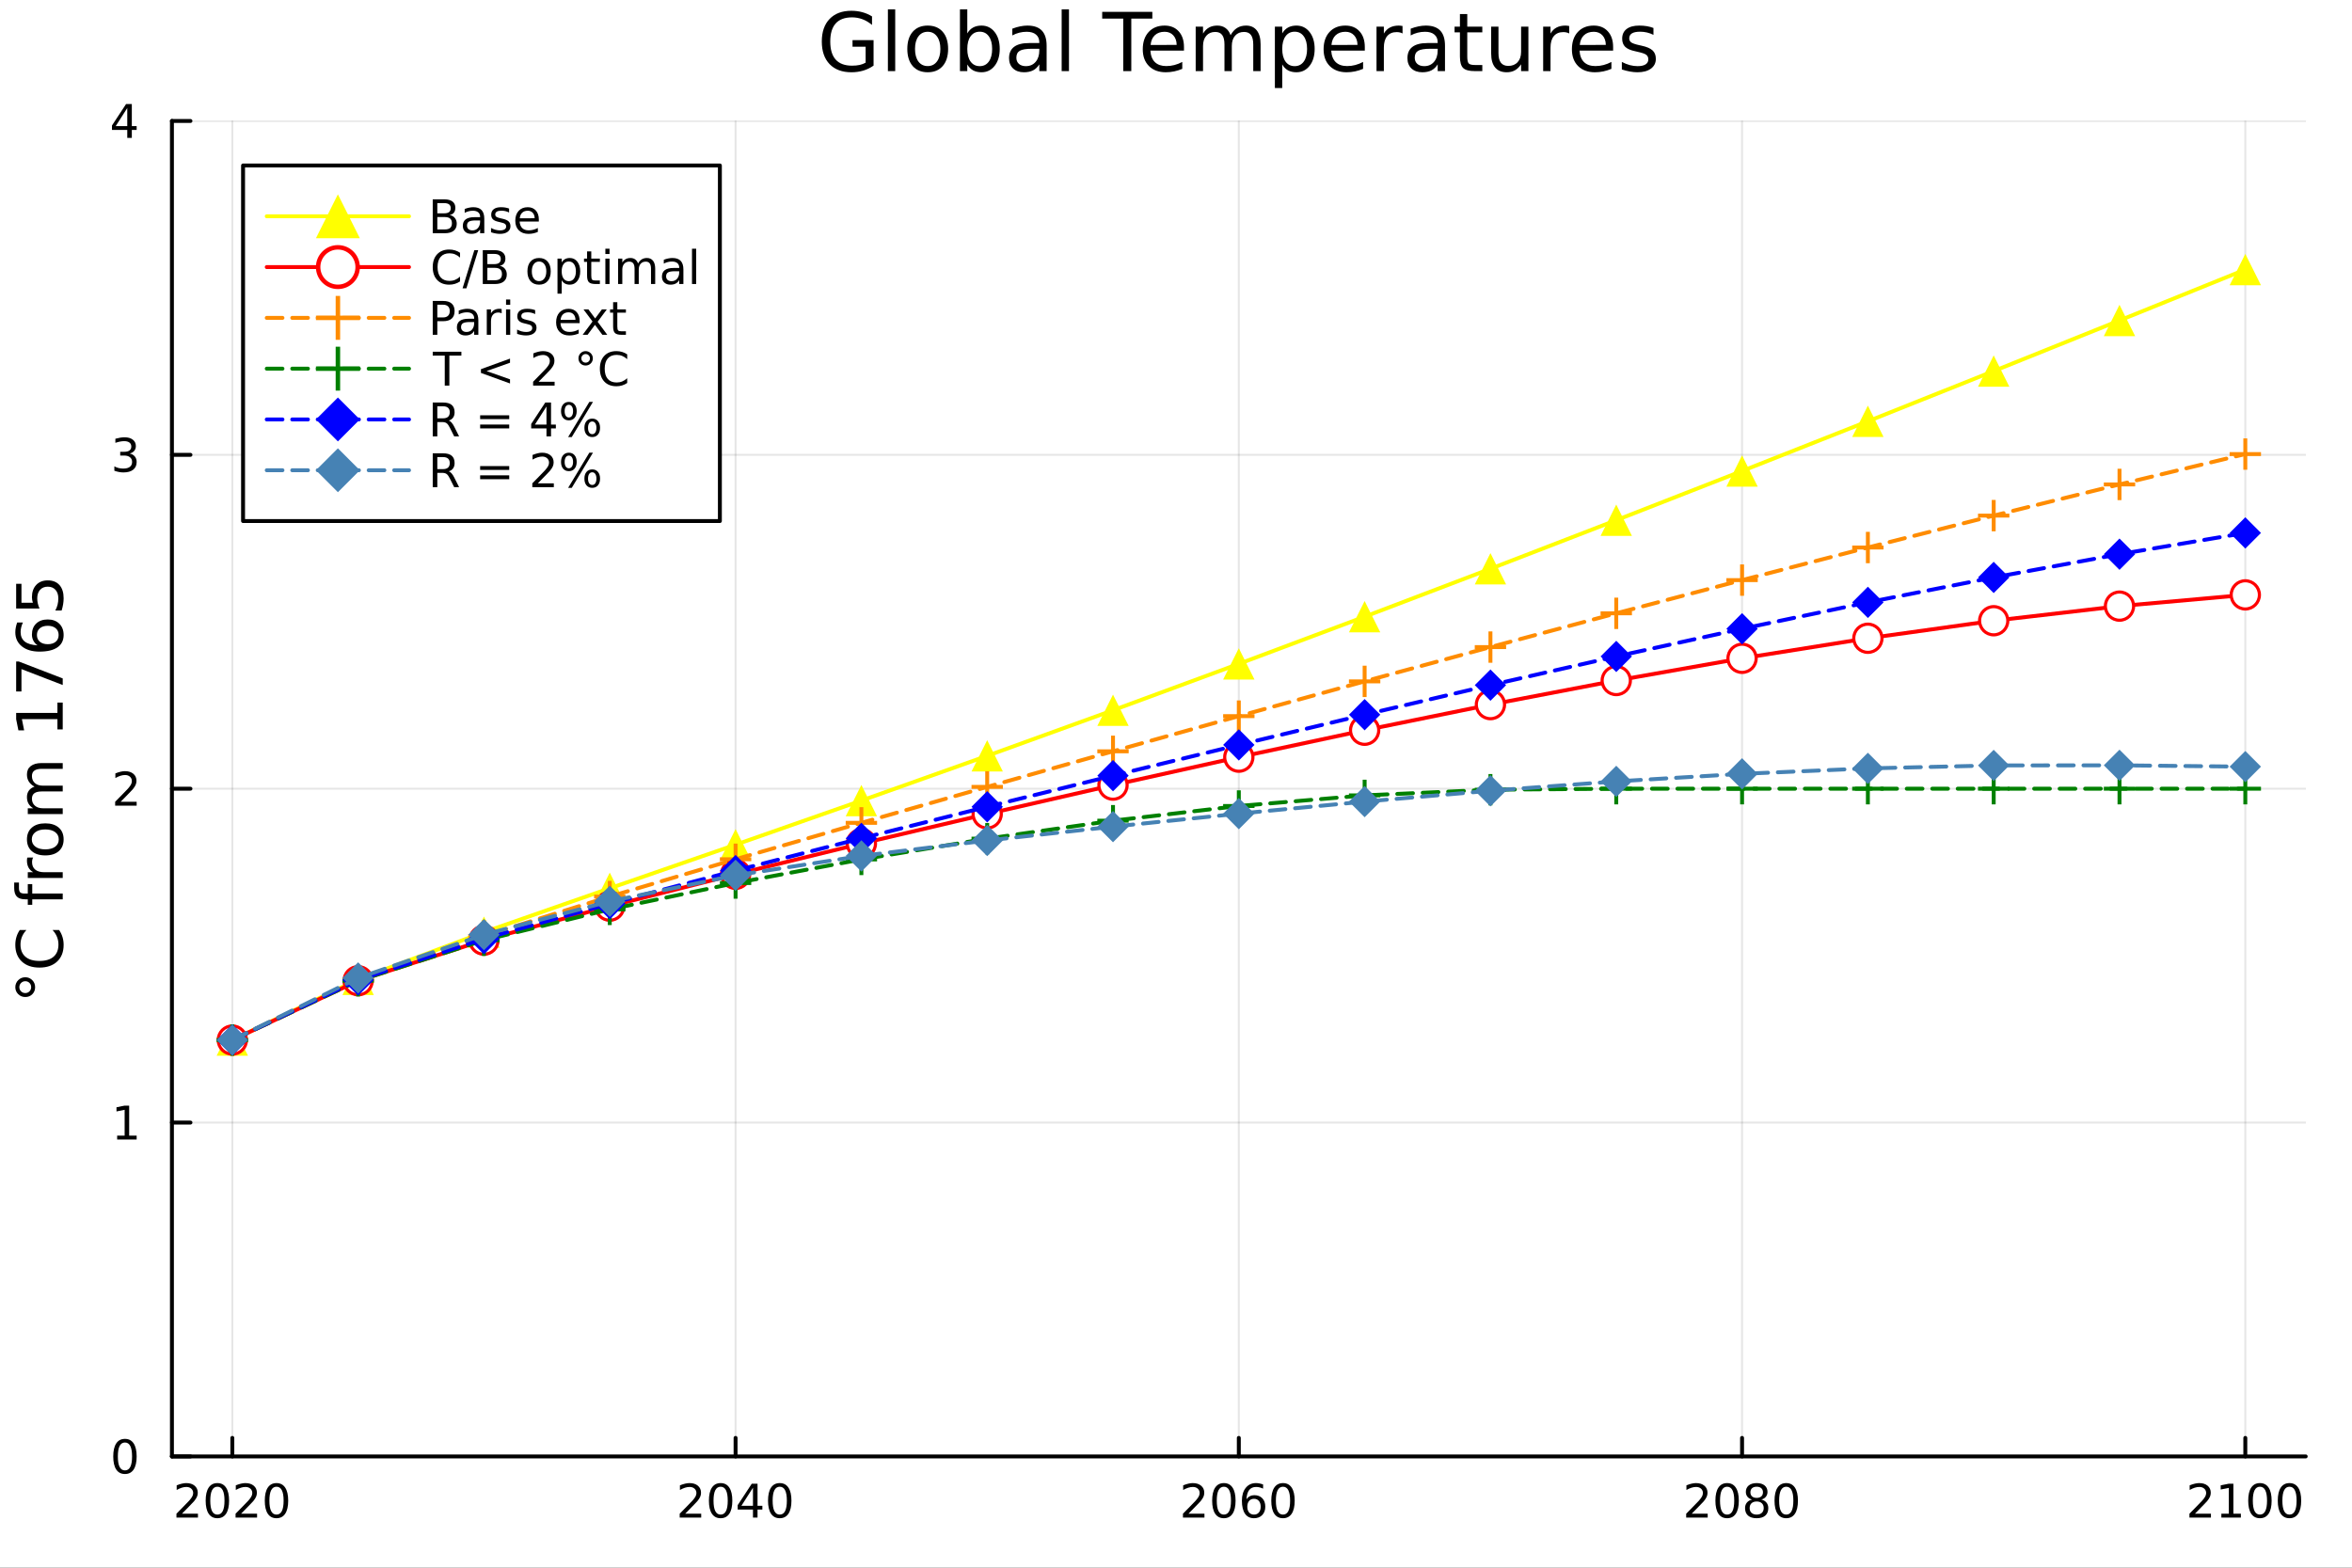 <?xml version="1.0" encoding="utf-8"?>
<svg xmlns="http://www.w3.org/2000/svg" xmlns:xlink="http://www.w3.org/1999/xlink" width="600" height="400" viewBox="0 0 2400 1600">
<rect x="0" y="0" width="2400" height="1600" fill="#333333" stroke="none"/>
<defs>
  <clipPath id="clip090">
    <rect x="0" y="0" width="2400" height="1600"/>
  </clipPath>
</defs>
<path clip-path="url(#clip090)" d="M0 1600 L2400 1600 L2400 0 L0 0  Z" fill="#ffffff" fill-rule="evenodd" fill-opacity="1"/>
<defs>
  <clipPath id="clip091">
    <rect x="480" y="0" width="1681" height="1600"/>
  </clipPath>
</defs>
<path clip-path="url(#clip090)" d="M175.445 1486.45 L2352.76 1486.45 L2352.76 123.472 L175.445 123.472  Z" fill="#ffffff" fill-rule="evenodd" fill-opacity="1"/>
<defs>
  <clipPath id="clip092">
    <rect x="175" y="123" width="2178" height="1364"/>
  </clipPath>
</defs>
<polyline clip-path="url(#clip092)" style="stroke:#000000; stroke-linecap:round; stroke-linejoin:round; stroke-width:2; stroke-opacity:0.1; fill:none" points="237.067,1486.45 237.067,123.472 "/>
<polyline clip-path="url(#clip092)" style="stroke:#000000; stroke-linecap:round; stroke-linejoin:round; stroke-width:2; stroke-opacity:0.1; fill:none" points="750.584,1486.45 750.584,123.472 "/>
<polyline clip-path="url(#clip092)" style="stroke:#000000; stroke-linecap:round; stroke-linejoin:round; stroke-width:2; stroke-opacity:0.1; fill:none" points="1264.1,1486.45 1264.1,123.472 "/>
<polyline clip-path="url(#clip092)" style="stroke:#000000; stroke-linecap:round; stroke-linejoin:round; stroke-width:2; stroke-opacity:0.1; fill:none" points="1777.62,1486.45 1777.62,123.472 "/>
<polyline clip-path="url(#clip092)" style="stroke:#000000; stroke-linecap:round; stroke-linejoin:round; stroke-width:2; stroke-opacity:0.1; fill:none" points="2291.13,1486.45 2291.13,123.472 "/>
<polyline clip-path="url(#clip092)" style="stroke:#000000; stroke-linecap:round; stroke-linejoin:round; stroke-width:2; stroke-opacity:0.1; fill:none" points="175.445,1486.45 2352.76,1486.45 "/>
<polyline clip-path="url(#clip092)" style="stroke:#000000; stroke-linecap:round; stroke-linejoin:round; stroke-width:2; stroke-opacity:0.1; fill:none" points="175.445,1145.7 2352.76,1145.7 "/>
<polyline clip-path="url(#clip092)" style="stroke:#000000; stroke-linecap:round; stroke-linejoin:round; stroke-width:2; stroke-opacity:0.1; fill:none" points="175.445,804.96 2352.76,804.96 "/>
<polyline clip-path="url(#clip092)" style="stroke:#000000; stroke-linecap:round; stroke-linejoin:round; stroke-width:2; stroke-opacity:0.1; fill:none" points="175.445,464.216 2352.76,464.216 "/>
<polyline clip-path="url(#clip092)" style="stroke:#000000; stroke-linecap:round; stroke-linejoin:round; stroke-width:2; stroke-opacity:0.1; fill:none" points="175.445,123.472 2352.76,123.472 "/>
<polyline clip-path="url(#clip090)" style="stroke:#000000; stroke-linecap:round; stroke-linejoin:round; stroke-width:4; stroke-opacity:1; fill:none" points="175.445,1486.45 2352.76,1486.45 "/>
<polyline clip-path="url(#clip090)" style="stroke:#000000; stroke-linecap:round; stroke-linejoin:round; stroke-width:4; stroke-opacity:1; fill:none" points="237.067,1486.45 237.067,1467.55 "/>
<polyline clip-path="url(#clip090)" style="stroke:#000000; stroke-linecap:round; stroke-linejoin:round; stroke-width:4; stroke-opacity:1; fill:none" points="750.584,1486.45 750.584,1467.55 "/>
<polyline clip-path="url(#clip090)" style="stroke:#000000; stroke-linecap:round; stroke-linejoin:round; stroke-width:4; stroke-opacity:1; fill:none" points="1264.1,1486.45 1264.1,1467.55 "/>
<polyline clip-path="url(#clip090)" style="stroke:#000000; stroke-linecap:round; stroke-linejoin:round; stroke-width:4; stroke-opacity:1; fill:none" points="1777.62,1486.45 1777.62,1467.55 "/>
<polyline clip-path="url(#clip090)" style="stroke:#000000; stroke-linecap:round; stroke-linejoin:round; stroke-width:4; stroke-opacity:1; fill:none" points="2291.13,1486.45 2291.13,1467.55 "/>
<path clip-path="url(#clip090)" d="M185.679 1544.91 L201.998 1544.91 L201.998 1548.85 L180.054 1548.85 L180.054 1544.91 Q182.716 1542.16 187.299 1537.53 Q191.905 1532.88 193.086 1531.53 Q195.331 1529.01 196.211 1527.27 Q197.114 1525.51 197.114 1523.82 Q197.114 1521.07 195.169 1519.33 Q193.248 1517.6 190.146 1517.6 Q187.947 1517.6 185.493 1518.36 Q183.063 1519.13 180.285 1520.68 L180.285 1515.95 Q183.109 1514.82 185.563 1514.24 Q188.017 1513.66 190.054 1513.66 Q195.424 1513.66 198.618 1516.35 Q201.813 1519.03 201.813 1523.52 Q201.813 1525.65 201.003 1527.57 Q200.216 1529.47 198.109 1532.07 Q197.53 1532.74 194.429 1535.95 Q191.327 1539.15 185.679 1544.91 Z" fill="#000000" fill-rule="nonzero" fill-opacity="1" /><path clip-path="url(#clip090)" d="M221.813 1517.37 Q218.202 1517.37 216.373 1520.93 Q214.567 1524.47 214.567 1531.6 Q214.567 1538.71 216.373 1542.27 Q218.202 1545.82 221.813 1545.82 Q225.447 1545.82 227.252 1542.27 Q229.081 1538.71 229.081 1531.6 Q229.081 1524.47 227.252 1520.93 Q225.447 1517.37 221.813 1517.37 M221.813 1513.66 Q227.623 1513.66 230.678 1518.27 Q233.757 1522.85 233.757 1531.6 Q233.757 1540.33 230.678 1544.94 Q227.623 1549.52 221.813 1549.52 Q216.003 1549.52 212.924 1544.94 Q209.868 1540.33 209.868 1531.6 Q209.868 1522.85 212.924 1518.27 Q216.003 1513.66 221.813 1513.66 Z" fill="#000000" fill-rule="nonzero" fill-opacity="1" /><path clip-path="url(#clip090)" d="M246.002 1544.91 L262.322 1544.91 L262.322 1548.85 L240.377 1548.85 L240.377 1544.91 Q243.039 1542.16 247.623 1537.53 Q252.229 1532.88 253.41 1531.53 Q255.655 1529.01 256.535 1527.27 Q257.437 1525.51 257.437 1523.82 Q257.437 1521.07 255.493 1519.33 Q253.572 1517.6 250.47 1517.6 Q248.271 1517.6 245.817 1518.36 Q243.387 1519.13 240.609 1520.68 L240.609 1515.95 Q243.433 1514.82 245.887 1514.24 Q248.34 1513.66 250.377 1513.66 Q255.748 1513.66 258.942 1516.35 Q262.137 1519.03 262.137 1523.52 Q262.137 1525.65 261.326 1527.57 Q260.539 1529.47 258.433 1532.07 Q257.854 1532.74 254.752 1535.95 Q251.65 1539.15 246.002 1544.91 Z" fill="#000000" fill-rule="nonzero" fill-opacity="1" /><path clip-path="url(#clip090)" d="M282.136 1517.37 Q278.525 1517.37 276.697 1520.93 Q274.891 1524.47 274.891 1531.6 Q274.891 1538.71 276.697 1542.27 Q278.525 1545.82 282.136 1545.82 Q285.771 1545.82 287.576 1542.27 Q289.405 1538.71 289.405 1531.6 Q289.405 1524.47 287.576 1520.93 Q285.771 1517.37 282.136 1517.37 M282.136 1513.66 Q287.947 1513.66 291.002 1518.27 Q294.081 1522.85 294.081 1531.6 Q294.081 1540.33 291.002 1544.94 Q287.947 1549.52 282.136 1549.52 Q276.326 1549.52 273.248 1544.94 Q270.192 1540.33 270.192 1531.6 Q270.192 1522.85 273.248 1518.27 Q276.326 1513.66 282.136 1513.66 Z" fill="#000000" fill-rule="nonzero" fill-opacity="1" /><path clip-path="url(#clip090)" d="M699.195 1544.91 L715.515 1544.91 L715.515 1548.85 L693.57 1548.85 L693.57 1544.91 Q696.232 1542.16 700.816 1537.53 Q705.422 1532.88 706.603 1531.53 Q708.848 1529.01 709.728 1527.27 Q710.63 1525.51 710.63 1523.82 Q710.63 1521.07 708.686 1519.33 Q706.765 1517.6 703.663 1517.6 Q701.464 1517.6 699.01 1518.36 Q696.58 1519.13 693.802 1520.68 L693.802 1515.95 Q696.626 1514.82 699.08 1514.24 Q701.533 1513.66 703.57 1513.66 Q708.941 1513.66 712.135 1516.35 Q715.329 1519.03 715.329 1523.52 Q715.329 1525.65 714.519 1527.57 Q713.732 1529.47 711.626 1532.07 Q711.047 1532.74 707.945 1535.95 Q704.843 1539.15 699.195 1544.91 Z" fill="#000000" fill-rule="nonzero" fill-opacity="1" /><path clip-path="url(#clip090)" d="M735.329 1517.37 Q731.718 1517.37 729.89 1520.93 Q728.084 1524.47 728.084 1531.6 Q728.084 1538.71 729.89 1542.27 Q731.718 1545.82 735.329 1545.82 Q738.964 1545.82 740.769 1542.27 Q742.598 1538.71 742.598 1531.6 Q742.598 1524.47 740.769 1520.93 Q738.964 1517.37 735.329 1517.37 M735.329 1513.66 Q741.139 1513.66 744.195 1518.27 Q747.274 1522.85 747.274 1531.6 Q747.274 1540.33 744.195 1544.94 Q741.139 1549.52 735.329 1549.52 Q729.519 1549.52 726.44 1544.94 Q723.385 1540.33 723.385 1531.6 Q723.385 1522.85 726.44 1518.27 Q729.519 1513.66 735.329 1513.66 Z" fill="#000000" fill-rule="nonzero" fill-opacity="1" /><path clip-path="url(#clip090)" d="M768.338 1518.36 L756.533 1536.81 L768.338 1536.81 L768.338 1518.36 M767.112 1514.29 L772.991 1514.29 L772.991 1536.81 L777.922 1536.81 L777.922 1540.7 L772.991 1540.7 L772.991 1548.85 L768.338 1548.85 L768.338 1540.7 L752.737 1540.7 L752.737 1536.19 L767.112 1514.29 Z" fill="#000000" fill-rule="nonzero" fill-opacity="1" /><path clip-path="url(#clip090)" d="M795.653 1517.37 Q792.042 1517.37 790.213 1520.93 Q788.408 1524.47 788.408 1531.6 Q788.408 1538.71 790.213 1542.27 Q792.042 1545.82 795.653 1545.82 Q799.287 1545.82 801.093 1542.27 Q802.922 1538.71 802.922 1531.6 Q802.922 1524.47 801.093 1520.93 Q799.287 1517.37 795.653 1517.37 M795.653 1513.66 Q801.463 1513.66 804.519 1518.27 Q807.597 1522.85 807.597 1531.6 Q807.597 1540.33 804.519 1544.94 Q801.463 1549.52 795.653 1549.52 Q789.843 1549.52 786.764 1544.94 Q783.709 1540.33 783.709 1531.6 Q783.709 1522.85 786.764 1518.27 Q789.843 1513.66 795.653 1513.66 Z" fill="#000000" fill-rule="nonzero" fill-opacity="1" /><path clip-path="url(#clip090)" d="M1212.71 1544.91 L1229.03 1544.91 L1229.03 1548.85 L1207.09 1548.85 L1207.09 1544.91 Q1209.75 1542.16 1214.33 1537.53 Q1218.94 1532.88 1220.12 1531.53 Q1222.36 1529.01 1223.24 1527.27 Q1224.15 1525.51 1224.15 1523.82 Q1224.15 1521.07 1222.2 1519.33 Q1220.28 1517.6 1217.18 1517.6 Q1214.98 1517.6 1212.53 1518.36 Q1210.1 1519.13 1207.32 1520.68 L1207.32 1515.95 Q1210.14 1514.82 1212.6 1514.24 Q1215.05 1513.66 1217.09 1513.66 Q1222.46 1513.66 1225.65 1516.35 Q1228.85 1519.03 1228.85 1523.52 Q1228.85 1525.65 1228.04 1527.57 Q1227.25 1529.47 1225.14 1532.07 Q1224.56 1532.74 1221.46 1535.95 Q1218.36 1539.15 1212.71 1544.91 Z" fill="#000000" fill-rule="nonzero" fill-opacity="1" /><path clip-path="url(#clip090)" d="M1248.85 1517.37 Q1245.23 1517.37 1243.41 1520.93 Q1241.6 1524.47 1241.6 1531.6 Q1241.6 1538.71 1243.41 1542.27 Q1245.23 1545.82 1248.85 1545.82 Q1252.48 1545.82 1254.29 1542.27 Q1256.11 1538.71 1256.11 1531.6 Q1256.11 1524.47 1254.29 1520.93 Q1252.48 1517.37 1248.85 1517.37 M1248.85 1513.66 Q1254.66 1513.66 1257.71 1518.27 Q1260.79 1522.85 1260.79 1531.6 Q1260.79 1540.33 1257.71 1544.94 Q1254.66 1549.52 1248.85 1549.52 Q1243.04 1549.52 1239.96 1544.94 Q1236.9 1540.33 1236.9 1531.6 Q1236.9 1522.85 1239.96 1518.27 Q1243.04 1513.66 1248.85 1513.66 Z" fill="#000000" fill-rule="nonzero" fill-opacity="1" /><path clip-path="url(#clip090)" d="M1279.59 1529.7 Q1276.44 1529.7 1274.59 1531.86 Q1272.76 1534.01 1272.76 1537.76 Q1272.76 1541.49 1274.59 1543.66 Q1276.44 1545.82 1279.59 1545.82 Q1282.73 1545.82 1284.56 1543.66 Q1286.42 1541.49 1286.42 1537.76 Q1286.42 1534.01 1284.56 1531.86 Q1282.73 1529.7 1279.59 1529.7 M1288.87 1515.05 L1288.87 1519.31 Q1287.11 1518.48 1285.3 1518.04 Q1283.52 1517.6 1281.76 1517.6 Q1277.13 1517.6 1274.68 1520.72 Q1272.25 1523.85 1271.9 1530.17 Q1273.27 1528.15 1275.33 1527.09 Q1277.39 1526 1279.86 1526 Q1285.07 1526 1288.08 1529.17 Q1291.11 1532.32 1291.11 1537.76 Q1291.11 1543.08 1287.97 1546.3 Q1284.82 1549.52 1279.59 1549.52 Q1273.59 1549.52 1270.42 1544.94 Q1267.25 1540.33 1267.25 1531.6 Q1267.25 1523.41 1271.14 1518.55 Q1275.03 1513.66 1281.58 1513.66 Q1283.34 1513.66 1285.12 1514.01 Q1286.92 1514.36 1288.87 1515.05 Z" fill="#000000" fill-rule="nonzero" fill-opacity="1" /><path clip-path="url(#clip090)" d="M1309.17 1517.37 Q1305.56 1517.37 1303.73 1520.93 Q1301.92 1524.47 1301.92 1531.6 Q1301.92 1538.71 1303.73 1542.27 Q1305.56 1545.82 1309.17 1545.82 Q1312.8 1545.82 1314.61 1542.27 Q1316.44 1538.71 1316.44 1531.6 Q1316.44 1524.47 1314.61 1520.93 Q1312.8 1517.37 1309.17 1517.37 M1309.17 1513.66 Q1314.98 1513.66 1318.04 1518.27 Q1321.11 1522.85 1321.11 1531.6 Q1321.11 1540.33 1318.04 1544.94 Q1314.98 1549.52 1309.17 1549.52 Q1303.36 1549.52 1300.28 1544.94 Q1297.23 1540.33 1297.23 1531.6 Q1297.23 1522.85 1300.28 1518.27 Q1303.36 1513.66 1309.17 1513.66 Z" fill="#000000" fill-rule="nonzero" fill-opacity="1" /><path clip-path="url(#clip090)" d="M1726.23 1544.91 L1742.55 1544.91 L1742.55 1548.85 L1720.6 1548.85 L1720.6 1544.91 Q1723.27 1542.16 1727.85 1537.53 Q1732.46 1532.88 1733.64 1531.53 Q1735.88 1529.01 1736.76 1527.27 Q1737.66 1525.51 1737.66 1523.82 Q1737.66 1521.07 1735.72 1519.33 Q1733.8 1517.6 1730.7 1517.6 Q1728.5 1517.6 1726.04 1518.36 Q1723.61 1519.13 1720.84 1520.68 L1720.84 1515.95 Q1723.66 1514.82 1726.11 1514.24 Q1728.57 1513.66 1730.6 1513.66 Q1735.97 1513.66 1739.17 1516.35 Q1742.36 1519.03 1742.36 1523.52 Q1742.36 1525.65 1741.55 1527.57 Q1740.77 1529.47 1738.66 1532.07 Q1738.08 1532.74 1734.98 1535.95 Q1731.88 1539.15 1726.23 1544.91 Z" fill="#000000" fill-rule="nonzero" fill-opacity="1" /><path clip-path="url(#clip090)" d="M1762.36 1517.37 Q1758.75 1517.37 1756.92 1520.93 Q1755.12 1524.47 1755.12 1531.6 Q1755.12 1538.71 1756.92 1542.27 Q1758.75 1545.82 1762.36 1545.82 Q1766 1545.82 1767.8 1542.27 Q1769.63 1538.71 1769.63 1531.6 Q1769.63 1524.47 1767.8 1520.93 Q1766 1517.37 1762.36 1517.37 M1762.36 1513.66 Q1768.17 1513.66 1771.23 1518.27 Q1774.31 1522.85 1774.31 1531.6 Q1774.31 1540.33 1771.23 1544.94 Q1768.17 1549.52 1762.36 1549.52 Q1756.55 1549.52 1753.47 1544.94 Q1750.42 1540.33 1750.42 1531.6 Q1750.42 1522.85 1753.47 1518.27 Q1756.55 1513.66 1762.36 1513.66 Z" fill="#000000" fill-rule="nonzero" fill-opacity="1" /><path clip-path="url(#clip090)" d="M1792.52 1532.44 Q1789.19 1532.44 1787.27 1534.22 Q1785.37 1536 1785.37 1539.13 Q1785.37 1542.25 1787.27 1544.03 Q1789.19 1545.82 1792.52 1545.82 Q1795.86 1545.82 1797.78 1544.03 Q1799.7 1542.23 1799.7 1539.13 Q1799.7 1536 1797.78 1534.22 Q1795.88 1532.44 1792.52 1532.44 M1787.85 1530.45 Q1784.84 1529.7 1783.15 1527.64 Q1781.48 1525.58 1781.48 1522.62 Q1781.48 1518.48 1784.42 1516.07 Q1787.39 1513.66 1792.52 1513.66 Q1797.69 1513.66 1800.63 1516.07 Q1803.57 1518.48 1803.57 1522.62 Q1803.57 1525.58 1801.88 1527.64 Q1800.21 1529.7 1797.22 1530.45 Q1800.6 1531.23 1802.48 1533.52 Q1804.38 1535.82 1804.38 1539.13 Q1804.38 1544.15 1801.3 1546.83 Q1798.24 1549.52 1792.52 1549.52 Q1786.81 1549.52 1783.73 1546.83 Q1780.67 1544.15 1780.67 1539.13 Q1780.67 1535.82 1782.57 1533.52 Q1784.47 1531.23 1787.85 1530.45 M1786.14 1523.06 Q1786.14 1525.75 1787.8 1527.25 Q1789.49 1528.76 1792.52 1528.76 Q1795.53 1528.76 1797.22 1527.25 Q1798.94 1525.75 1798.94 1523.06 Q1798.94 1520.38 1797.22 1518.87 Q1795.53 1517.37 1792.52 1517.37 Q1789.49 1517.37 1787.8 1518.87 Q1786.14 1520.38 1786.14 1523.06 Z" fill="#000000" fill-rule="nonzero" fill-opacity="1" /><path clip-path="url(#clip090)" d="M1822.69 1517.37 Q1819.08 1517.37 1817.25 1520.93 Q1815.44 1524.47 1815.44 1531.6 Q1815.44 1538.71 1817.25 1542.27 Q1819.08 1545.82 1822.69 1545.82 Q1826.32 1545.82 1828.13 1542.27 Q1829.95 1538.71 1829.95 1531.6 Q1829.95 1524.47 1828.13 1520.93 Q1826.32 1517.37 1822.69 1517.37 M1822.69 1513.66 Q1828.5 1513.66 1831.55 1518.27 Q1834.63 1522.85 1834.63 1531.6 Q1834.63 1540.33 1831.55 1544.94 Q1828.5 1549.52 1822.69 1549.52 Q1816.88 1549.52 1813.8 1544.94 Q1810.74 1540.33 1810.74 1531.6 Q1810.74 1522.85 1813.8 1518.27 Q1816.88 1513.66 1822.69 1513.66 Z" fill="#000000" fill-rule="nonzero" fill-opacity="1" /><path clip-path="url(#clip090)" d="M2239.75 1544.91 L2256.06 1544.91 L2256.06 1548.85 L2234.12 1548.85 L2234.12 1544.91 Q2236.78 1542.16 2241.37 1537.53 Q2245.97 1532.88 2247.15 1531.53 Q2249.4 1529.01 2250.28 1527.27 Q2251.18 1525.51 2251.18 1523.82 Q2251.18 1521.07 2249.24 1519.33 Q2247.31 1517.6 2244.21 1517.6 Q2242.01 1517.6 2239.56 1518.36 Q2237.13 1519.13 2234.35 1520.68 L2234.35 1515.95 Q2237.18 1514.82 2239.63 1514.24 Q2242.08 1513.66 2244.12 1513.66 Q2249.49 1513.66 2252.69 1516.35 Q2255.88 1519.03 2255.88 1523.52 Q2255.88 1525.65 2255.07 1527.57 Q2254.28 1529.47 2252.18 1532.07 Q2251.6 1532.74 2248.5 1535.95 Q2245.39 1539.15 2239.75 1544.91 Z" fill="#000000" fill-rule="nonzero" fill-opacity="1" /><path clip-path="url(#clip090)" d="M2266.69 1544.91 L2274.33 1544.91 L2274.33 1518.55 L2266.02 1520.21 L2266.02 1515.95 L2274.28 1514.29 L2278.96 1514.29 L2278.96 1544.91 L2286.6 1544.91 L2286.6 1548.85 L2266.69 1548.85 L2266.69 1544.91 Z" fill="#000000" fill-rule="nonzero" fill-opacity="1" /><path clip-path="url(#clip090)" d="M2306.04 1517.37 Q2302.43 1517.37 2300.6 1520.93 Q2298.8 1524.47 2298.8 1531.6 Q2298.8 1538.71 2300.6 1542.27 Q2302.43 1545.82 2306.04 1545.82 Q2309.68 1545.82 2311.48 1542.27 Q2313.31 1538.71 2313.31 1531.6 Q2313.31 1524.47 2311.48 1520.93 Q2309.68 1517.37 2306.04 1517.37 M2306.04 1513.66 Q2311.85 1513.66 2314.91 1518.27 Q2317.99 1522.85 2317.99 1531.6 Q2317.99 1540.33 2314.91 1544.94 Q2311.85 1549.52 2306.04 1549.52 Q2300.23 1549.52 2297.15 1544.94 Q2294.1 1540.33 2294.1 1531.6 Q2294.1 1522.85 2297.15 1518.27 Q2300.23 1513.66 2306.04 1513.66 Z" fill="#000000" fill-rule="nonzero" fill-opacity="1" /><path clip-path="url(#clip090)" d="M2336.2 1517.37 Q2332.59 1517.37 2330.76 1520.93 Q2328.96 1524.47 2328.96 1531.6 Q2328.96 1538.71 2330.76 1542.27 Q2332.59 1545.82 2336.2 1545.82 Q2339.84 1545.82 2341.64 1542.27 Q2343.47 1538.71 2343.47 1531.6 Q2343.47 1524.47 2341.64 1520.93 Q2339.84 1517.37 2336.2 1517.37 M2336.2 1513.66 Q2342.01 1513.66 2345.07 1518.27 Q2348.15 1522.85 2348.15 1531.6 Q2348.15 1540.33 2345.07 1544.94 Q2342.01 1549.52 2336.2 1549.52 Q2330.39 1549.52 2327.31 1544.94 Q2324.26 1540.33 2324.26 1531.6 Q2324.26 1522.85 2327.31 1518.27 Q2330.39 1513.66 2336.2 1513.66 Z" fill="#000000" fill-rule="nonzero" fill-opacity="1" /><polyline clip-path="url(#clip090)" style="stroke:#000000; stroke-linecap:round; stroke-linejoin:round; stroke-width:4; stroke-opacity:1; fill:none" points="175.445,1486.45 175.445,123.472 "/>
<polyline clip-path="url(#clip090)" style="stroke:#000000; stroke-linecap:round; stroke-linejoin:round; stroke-width:4; stroke-opacity:1; fill:none" points="175.445,1486.45 194.343,1486.45 "/>
<polyline clip-path="url(#clip090)" style="stroke:#000000; stroke-linecap:round; stroke-linejoin:round; stroke-width:4; stroke-opacity:1; fill:none" points="175.445,1145.7 194.343,1145.7 "/>
<polyline clip-path="url(#clip090)" style="stroke:#000000; stroke-linecap:round; stroke-linejoin:round; stroke-width:4; stroke-opacity:1; fill:none" points="175.445,804.96 194.343,804.96 "/>
<polyline clip-path="url(#clip090)" style="stroke:#000000; stroke-linecap:round; stroke-linejoin:round; stroke-width:4; stroke-opacity:1; fill:none" points="175.445,464.216 194.343,464.216 "/>
<polyline clip-path="url(#clip090)" style="stroke:#000000; stroke-linecap:round; stroke-linejoin:round; stroke-width:4; stroke-opacity:1; fill:none" points="175.445,123.472 194.343,123.472 "/>
<path clip-path="url(#clip090)" d="M127.501 1472.25 Q123.89 1472.25 122.061 1475.81 Q120.255 1479.35 120.255 1486.48 Q120.255 1493.59 122.061 1497.15 Q123.89 1500.7 127.501 1500.7 Q131.135 1500.7 132.941 1497.15 Q134.769 1493.59 134.769 1486.48 Q134.769 1479.35 132.941 1475.81 Q131.135 1472.25 127.501 1472.25 M127.501 1468.54 Q133.311 1468.54 136.367 1473.15 Q139.445 1477.73 139.445 1486.48 Q139.445 1495.21 136.367 1499.82 Q133.311 1504.4 127.501 1504.4 Q121.691 1504.4 118.612 1499.82 Q115.556 1495.21 115.556 1486.48 Q115.556 1477.73 118.612 1473.15 Q121.691 1468.54 127.501 1468.54 Z" fill="#000000" fill-rule="nonzero" fill-opacity="1" /><path clip-path="url(#clip090)" d="M119.538 1159.05 L127.177 1159.05 L127.177 1132.68 L118.867 1134.35 L118.867 1130.09 L127.13 1128.42 L131.806 1128.42 L131.806 1159.05 L139.445 1159.05 L139.445 1162.98 L119.538 1162.98 L119.538 1159.05 Z" fill="#000000" fill-rule="nonzero" fill-opacity="1" /><path clip-path="url(#clip090)" d="M123.126 818.305 L139.445 818.305 L139.445 822.24 L117.501 822.24 L117.501 818.305 Q120.163 815.55 124.746 810.921 Q129.353 806.268 130.533 804.925 Q132.779 802.402 133.658 800.666 Q134.561 798.907 134.561 797.217 Q134.561 794.462 132.617 792.726 Q130.695 790.99 127.593 790.99 Q125.394 790.99 122.941 791.754 Q120.51 792.518 117.732 794.069 L117.732 789.347 Q120.556 788.212 123.01 787.634 Q125.464 787.055 127.501 787.055 Q132.871 787.055 136.066 789.74 Q139.26 792.425 139.26 796.916 Q139.26 799.046 138.45 800.967 Q137.663 802.865 135.556 805.458 Q134.978 806.129 131.876 809.347 Q128.774 812.541 123.126 818.305 Z" fill="#000000" fill-rule="nonzero" fill-opacity="1" /><path clip-path="url(#clip090)" d="M132.316 462.862 Q135.672 463.579 137.547 465.848 Q139.445 468.117 139.445 471.45 Q139.445 476.566 135.927 479.366 Q132.408 482.167 125.927 482.167 Q123.751 482.167 121.436 481.728 Q119.144 481.311 116.691 480.454 L116.691 475.941 Q118.635 477.075 120.95 477.653 Q123.265 478.232 125.788 478.232 Q130.186 478.232 132.478 476.496 Q134.792 474.76 134.792 471.45 Q134.792 468.394 132.64 466.681 Q130.51 464.945 126.691 464.945 L122.663 464.945 L122.663 461.103 L126.876 461.103 Q130.325 461.103 132.154 459.737 Q133.982 458.348 133.982 455.755 Q133.982 453.093 132.084 451.681 Q130.209 450.246 126.691 450.246 Q124.769 450.246 122.57 450.663 Q120.371 451.08 117.732 451.959 L117.732 447.793 Q120.394 447.052 122.709 446.681 Q125.047 446.311 127.107 446.311 Q132.431 446.311 135.533 448.742 Q138.635 451.149 138.635 455.269 Q138.635 458.14 136.992 460.13 Q135.348 462.098 132.316 462.862 Z" fill="#000000" fill-rule="nonzero" fill-opacity="1" /><path clip-path="url(#clip090)" d="M129.862 110.266 L118.056 128.715 L129.862 128.715 L129.862 110.266 M128.635 106.192 L134.515 106.192 L134.515 128.715 L139.445 128.715 L139.445 132.604 L134.515 132.604 L134.515 140.752 L129.862 140.752 L129.862 132.604 L114.26 132.604 L114.26 128.09 L128.635 106.192 Z" fill="#000000" fill-rule="nonzero" fill-opacity="1" /><path clip-path="url(#clip090)" d="M19.731 1007.48 Q19.731 1010.03 21.513 1011.78 Q23.264 1013.53 25.81 1013.53 Q28.324 1013.53 30.075 1011.78 Q31.794 1010.03 31.794 1007.48 Q31.794 1004.94 30.075 1003.19 Q28.324 1001.44 25.81 1001.44 Q23.296 1001.44 21.513 1003.22 Q19.731 1004.97 19.731 1007.48 M15.625 1007.48 Q15.625 1005.45 16.421 1003.57 Q17.184 1001.69 18.648 1000.32 Q20.081 998.859 21.895 998.127 Q23.709 997.395 25.81 997.395 Q30.011 997.395 32.94 1000.36 Q35.836 1003.28 35.836 1007.55 Q35.836 1011.85 32.971 1014.71 Q30.107 1017.57 25.81 1017.57 Q21.545 1017.57 18.585 1014.65 Q15.625 1011.72 15.625 1007.48 Z" fill="#000000" fill-rule="nonzero" fill-opacity="1" /><path clip-path="url(#clip090)" d="M20.144 949.207 L26.924 949.207 Q23.9 952.453 22.404 956.146 Q20.908 959.806 20.908 963.944 Q20.908 972.092 25.905 976.42 Q30.871 980.749 40.292 980.749 Q49.681 980.749 54.678 976.42 Q59.644 972.092 59.644 963.944 Q59.644 959.806 58.148 956.146 Q56.652 952.453 53.628 949.207 L60.344 949.207 Q62.636 952.581 63.781 956.368 Q64.927 960.124 64.927 964.325 Q64.927 975.115 58.339 981.322 Q51.718 987.528 40.292 987.528 Q28.834 987.528 22.245 981.322 Q15.625 975.115 15.625 964.325 Q15.625 960.06 16.771 956.305 Q17.885 952.517 20.144 949.207 Z" fill="#000000" fill-rule="nonzero" fill-opacity="1" /><path clip-path="url(#clip090)" d="M14.479 900.764 L19.349 900.764 L19.349 906.366 Q19.349 909.517 20.622 910.758 Q21.895 911.968 25.205 911.968 L28.356 911.968 L28.356 902.323 L32.908 902.323 L32.908 911.968 L64.004 911.968 L64.004 917.856 L32.908 917.856 L32.908 923.458 L28.356 923.458 L28.356 917.856 L25.874 917.856 Q19.922 917.856 17.216 915.087 Q14.479 912.318 14.479 906.302 L14.479 900.764 Z" fill="#000000" fill-rule="nonzero" fill-opacity="1" /><path clip-path="url(#clip090)" d="M33.831 875.206 Q33.258 876.192 33.003 877.37 Q32.717 878.516 32.717 879.916 Q32.717 884.881 35.963 887.555 Q39.178 890.197 45.225 890.197 L64.004 890.197 L64.004 896.085 L28.356 896.085 L28.356 890.197 L33.894 890.197 Q30.648 888.351 29.088 885.391 Q27.497 882.431 27.497 878.197 Q27.497 877.593 27.592 876.861 Q27.656 876.129 27.815 875.237 L33.831 875.206 Z" fill="#000000" fill-rule="nonzero" fill-opacity="1" /><path clip-path="url(#clip090)" d="M32.462 856.681 Q32.462 861.392 36.154 864.129 Q39.815 866.866 46.212 866.866 Q52.609 866.866 56.302 864.161 Q59.962 861.424 59.962 856.681 Q59.962 852.003 56.27 849.265 Q52.578 846.528 46.212 846.528 Q39.878 846.528 36.186 849.265 Q32.462 852.003 32.462 856.681 M27.497 856.681 Q27.497 849.043 32.462 844.682 Q37.427 840.322 46.212 840.322 Q54.965 840.322 59.962 844.682 Q64.927 849.043 64.927 856.681 Q64.927 864.352 59.962 868.713 Q54.965 873.041 46.212 873.041 Q37.427 873.041 32.462 868.713 Q27.497 864.352 27.497 856.681 Z" fill="#000000" fill-rule="nonzero" fill-opacity="1" /><path clip-path="url(#clip090)" d="M35.199 802.859 Q31.253 800.663 29.375 797.608 Q27.497 794.552 27.497 790.414 Q27.497 784.844 31.412 781.821 Q35.295 778.797 42.488 778.797 L64.004 778.797 L64.004 784.685 L42.679 784.685 Q37.555 784.685 35.072 786.499 Q32.589 788.314 32.589 792.038 Q32.589 796.589 35.613 799.231 Q38.637 801.873 43.857 801.873 L64.004 801.873 L64.004 807.761 L42.679 807.761 Q37.523 807.761 35.072 809.575 Q32.589 811.389 32.589 815.177 Q32.589 819.665 35.645 822.307 Q38.669 824.948 43.857 824.948 L64.004 824.948 L64.004 830.837 L28.356 830.837 L28.356 824.948 L33.894 824.948 Q30.616 822.943 29.056 820.142 Q27.497 817.341 27.497 813.49 Q27.497 809.607 29.47 806.902 Q31.444 804.164 35.199 802.859 Z" fill="#000000" fill-rule="nonzero" fill-opacity="1" /><path clip-path="url(#clip090)" d="M58.593 744.454 L58.593 733.951 L22.341 733.951 L24.632 745.377 L18.776 745.377 L16.484 734.014 L16.484 727.585 L58.593 727.585 L58.593 717.081 L64.004 717.081 L64.004 744.454 L58.593 744.454 Z" fill="#000000" fill-rule="nonzero" fill-opacity="1" /><path clip-path="url(#clip090)" d="M16.484 705.719 L16.484 675.163 L19.221 675.163 L64.004 692.414 L64.004 699.13 L21.895 682.898 L21.895 705.719 L16.484 705.719 Z" fill="#000000" fill-rule="nonzero" fill-opacity="1" /><path clip-path="url(#clip090)" d="M37.682 648.077 Q37.682 652.406 40.642 654.952 Q43.602 657.467 48.758 657.467 Q53.883 657.467 56.875 654.952 Q59.835 652.406 59.835 648.077 Q59.835 643.748 56.875 641.234 Q53.883 638.688 48.758 638.688 Q43.602 638.688 40.642 641.234 Q37.682 643.748 37.682 648.077 M17.535 635.314 L23.391 635.314 Q22.245 637.733 21.64 640.216 Q21.036 642.666 21.036 645.085 Q21.036 651.451 25.332 654.825 Q29.629 658.167 38.319 658.644 Q35.549 656.766 34.085 653.934 Q32.589 651.101 32.589 647.695 Q32.589 640.534 36.95 636.396 Q41.279 632.227 48.758 632.227 Q56.079 632.227 60.503 636.555 Q64.927 640.884 64.927 648.077 Q64.927 656.321 58.625 660.681 Q52.291 665.042 40.292 665.042 Q29.025 665.042 22.341 659.695 Q15.625 654.347 15.625 645.34 Q15.625 642.921 16.102 640.47 Q16.58 637.988 17.535 635.314 Z" fill="#000000" fill-rule="nonzero" fill-opacity="1" /><path clip-path="url(#clip090)" d="M16.484 621.087 L16.484 595.847 L21.895 595.847 L21.895 615.198 L33.544 615.198 Q33.067 613.798 32.844 612.397 Q32.589 610.997 32.589 609.596 Q32.589 601.639 36.95 596.992 Q41.31 592.345 48.758 592.345 Q56.429 592.345 60.694 597.12 Q64.927 601.894 64.927 610.583 Q64.927 613.575 64.418 616.694 Q63.909 619.782 62.89 623.092 L56.429 623.092 Q57.989 620.227 58.752 617.172 Q59.516 614.116 59.516 610.71 Q59.516 605.204 56.62 601.989 Q53.724 598.775 48.758 598.775 Q43.793 598.775 40.897 601.989 Q38 605.204 38 610.71 Q38 613.289 38.573 615.867 Q39.146 618.413 40.356 621.087 L16.484 621.087 Z" fill="#000000" fill-rule="nonzero" fill-opacity="1" /><path clip-path="url(#clip090)" d="M883.295 63.948 L883.295 47.703 L869.927 47.703 L869.927 40.979 L891.397 40.979 L891.397 66.945 Q886.658 70.308 880.946 72.049 Q875.234 73.751 868.753 73.751 Q854.574 73.751 846.554 65.487 Q838.573 57.183 838.573 42.397 Q838.573 27.57 846.554 19.307 Q854.574 11.002 868.753 11.002 Q874.667 11.002 879.974 12.461 Q885.321 13.919 889.817 16.755 L889.817 25.464 Q885.28 21.616 880.176 19.671 Q875.072 17.727 869.441 17.727 Q858.342 17.727 852.751 23.925 Q847.202 30.122 847.202 42.397 Q847.202 54.63 852.751 60.828 Q858.342 67.026 869.441 67.026 Q873.776 67.026 877.178 66.297 Q880.581 65.527 883.295 63.948 Z" fill="#000000" fill-rule="nonzero" fill-opacity="1" /><path clip-path="url(#clip090)" d="M906.021 9.544 L913.475 9.544 L913.475 72.576 L906.021 72.576 L906.021 9.544 Z" fill="#000000" fill-rule="nonzero" fill-opacity="1" /><path clip-path="url(#clip090)" d="M946.651 32.431 Q940.656 32.431 937.172 37.131 Q933.689 41.789 933.689 49.931 Q933.689 58.074 937.132 62.773 Q940.616 67.431 946.651 67.431 Q952.606 67.431 956.09 62.732 Q959.574 58.033 959.574 49.931 Q959.574 41.87 956.09 37.171 Q952.606 32.431 946.651 32.431 M946.651 26.112 Q956.374 26.112 961.923 32.431 Q967.473 38.751 967.473 49.931 Q967.473 61.071 961.923 67.431 Q956.374 73.751 946.651 73.751 Q936.889 73.751 931.339 67.431 Q925.83 61.071 925.83 49.931 Q925.83 38.751 931.339 32.431 Q936.889 26.112 946.651 26.112 Z" fill="#000000" fill-rule="nonzero" fill-opacity="1" /><path clip-path="url(#clip090)" d="M1012.4 49.931 Q1012.4 41.708 1008.99 37.05 Q1005.63 32.35 999.718 32.35 Q993.804 32.35 990.401 37.05 Q987.039 41.708 987.039 49.931 Q987.039 58.155 990.401 62.854 Q993.804 67.512 999.718 67.512 Q1005.63 67.512 1008.99 62.854 Q1012.4 58.155 1012.4 49.931 M987.039 34.092 Q989.388 30.041 992.953 28.097 Q996.559 26.112 1001.54 26.112 Q1009.81 26.112 1014.95 32.675 Q1020.13 39.237 1020.13 49.931 Q1020.13 60.626 1014.95 67.188 Q1009.81 73.751 1001.54 73.751 Q996.559 73.751 992.953 71.806 Q989.388 69.821 987.039 65.77 L987.039 72.576 L979.545 72.576 L979.545 9.544 L987.039 9.544 L987.039 34.092 Z" fill="#000000" fill-rule="nonzero" fill-opacity="1" /><path clip-path="url(#clip090)" d="M1053.11 49.769 Q1044.08 49.769 1040.59 51.835 Q1037.11 53.901 1037.11 58.884 Q1037.11 62.854 1039.7 65.203 Q1042.33 67.512 1046.83 67.512 Q1053.03 67.512 1056.76 63.137 Q1060.52 58.722 1060.52 51.43 L1060.52 49.769 L1053.11 49.769 M1067.98 46.691 L1067.98 72.576 L1060.52 72.576 L1060.52 65.689 Q1057.97 69.821 1054.16 71.806 Q1050.35 73.751 1044.85 73.751 Q1037.88 73.751 1033.75 69.862 Q1029.65 65.933 1029.65 59.37 Q1029.65 51.714 1034.76 47.825 Q1039.9 43.936 1050.07 43.936 L1060.52 43.936 L1060.52 43.207 Q1060.52 38.062 1057.12 35.267 Q1053.76 32.431 1047.64 32.431 Q1043.75 32.431 1040.07 33.363 Q1036.38 34.295 1032.98 36.158 L1032.98 29.272 Q1037.07 27.692 1040.92 26.922 Q1044.76 26.112 1048.41 26.112 Q1058.25 26.112 1063.11 31.216 Q1067.98 36.32 1067.98 46.691 Z" fill="#000000" fill-rule="nonzero" fill-opacity="1" /><path clip-path="url(#clip090)" d="M1083.33 9.544 L1090.78 9.544 L1090.78 72.576 L1083.33 72.576 L1083.33 9.544 Z" fill="#000000" fill-rule="nonzero" fill-opacity="1" /><path clip-path="url(#clip090)" d="M1124.69 12.096 L1175.85 12.096 L1175.85 18.983 L1154.38 18.983 L1154.38 72.576 L1146.16 72.576 L1146.16 18.983 L1124.69 18.983 L1124.69 12.096 Z" fill="#000000" fill-rule="nonzero" fill-opacity="1" /><path clip-path="url(#clip090)" d="M1208.14 48.028 L1208.14 51.673 L1173.87 51.673 Q1174.35 59.37 1178.48 63.421 Q1182.66 67.431 1190.07 67.431 Q1194.36 67.431 1198.37 66.378 Q1202.43 65.325 1206.4 63.218 L1206.4 70.267 Q1202.39 71.968 1198.17 72.86 Q1193.96 73.751 1189.62 73.751 Q1178.77 73.751 1172.41 67.431 Q1166.09 61.112 1166.09 50.337 Q1166.09 39.197 1172.08 32.675 Q1178.12 26.112 1188.33 26.112 Q1197.48 26.112 1202.79 32.026 Q1208.14 37.9 1208.14 48.028 M1200.68 45.84 Q1200.6 39.723 1197.24 36.077 Q1193.92 32.431 1188.41 32.431 Q1182.17 32.431 1178.4 35.956 Q1174.68 39.48 1174.11 45.88 L1200.68 45.84 Z" fill="#000000" fill-rule="nonzero" fill-opacity="1" /><path clip-path="url(#clip090)" d="M1255.69 35.915 Q1258.49 30.892 1262.38 28.502 Q1266.27 26.112 1271.53 26.112 Q1278.62 26.112 1282.47 31.095 Q1286.32 36.037 1286.32 45.192 L1286.32 72.576 L1278.83 72.576 L1278.83 45.435 Q1278.83 38.913 1276.52 35.753 Q1274.21 32.594 1269.47 32.594 Q1263.68 32.594 1260.31 36.442 Q1256.95 40.29 1256.95 46.934 L1256.95 72.576 L1249.46 72.576 L1249.46 45.435 Q1249.46 38.873 1247.15 35.753 Q1244.84 32.594 1240.02 32.594 Q1234.31 32.594 1230.94 36.482 Q1227.58 40.331 1227.58 46.934 L1227.58 72.576 L1220.09 72.576 L1220.09 27.206 L1227.58 27.206 L1227.58 34.254 Q1230.13 30.082 1233.7 28.097 Q1237.26 26.112 1242.16 26.112 Q1247.11 26.112 1250.55 28.624 Q1254.03 31.135 1255.69 35.915 Z" fill="#000000" fill-rule="nonzero" fill-opacity="1" /><path clip-path="url(#clip090)" d="M1308.4 65.77 L1308.4 89.833 L1300.9 89.833 L1300.9 27.206 L1308.4 27.206 L1308.4 34.092 Q1310.75 30.041 1314.31 28.097 Q1317.92 26.112 1322.9 26.112 Q1331.16 26.112 1336.31 32.675 Q1341.49 39.237 1341.49 49.931 Q1341.49 60.626 1336.31 67.188 Q1331.16 73.751 1322.9 73.751 Q1317.92 73.751 1314.31 71.806 Q1310.75 69.821 1308.4 65.77 M1333.76 49.931 Q1333.76 41.708 1330.35 37.05 Q1326.99 32.35 1321.08 32.35 Q1315.16 32.35 1311.76 37.05 Q1308.4 41.708 1308.4 49.931 Q1308.4 58.155 1311.76 62.854 Q1315.16 67.512 1321.08 67.512 Q1326.99 67.512 1330.35 62.854 Q1333.76 58.155 1333.76 49.931 Z" fill="#000000" fill-rule="nonzero" fill-opacity="1" /><path clip-path="url(#clip090)" d="M1392.66 48.028 L1392.66 51.673 L1358.39 51.673 Q1358.87 59.37 1363 63.421 Q1367.18 67.431 1374.59 67.431 Q1378.88 67.431 1382.89 66.378 Q1386.94 65.325 1390.91 63.218 L1390.91 70.267 Q1386.9 71.968 1382.69 72.86 Q1378.48 73.751 1374.14 73.751 Q1363.29 73.751 1356.93 67.431 Q1350.61 61.112 1350.61 50.337 Q1350.61 39.197 1356.6 32.675 Q1362.64 26.112 1372.85 26.112 Q1382 26.112 1387.31 32.026 Q1392.66 37.9 1392.66 48.028 M1385.2 45.84 Q1385.12 39.723 1381.76 36.077 Q1378.44 32.431 1372.93 32.431 Q1366.69 32.431 1362.92 35.956 Q1359.2 39.48 1358.63 45.88 L1385.2 45.84 Z" fill="#000000" fill-rule="nonzero" fill-opacity="1" /><path clip-path="url(#clip090)" d="M1431.18 34.173 Q1429.92 33.444 1428.43 33.12 Q1426.97 32.756 1425.18 32.756 Q1418.87 32.756 1415.46 36.888 Q1412.1 40.979 1412.1 48.676 L1412.1 72.576 L1404.61 72.576 L1404.61 27.206 L1412.1 27.206 L1412.1 34.254 Q1414.45 30.122 1418.22 28.138 Q1421.98 26.112 1427.37 26.112 Q1428.14 26.112 1429.07 26.234 Q1430.01 26.315 1431.14 26.517 L1431.18 34.173 Z" fill="#000000" fill-rule="nonzero" fill-opacity="1" /><path clip-path="url(#clip090)" d="M1459.62 49.769 Q1450.58 49.769 1447.1 51.835 Q1443.62 53.901 1443.62 58.884 Q1443.62 62.854 1446.21 65.203 Q1448.84 67.512 1453.34 67.512 Q1459.54 67.512 1463.26 63.137 Q1467.03 58.722 1467.03 51.43 L1467.03 49.769 L1459.62 49.769 M1474.48 46.691 L1474.48 72.576 L1467.03 72.576 L1467.03 65.689 Q1464.48 69.821 1460.67 71.806 Q1456.86 73.751 1451.35 73.751 Q1444.39 73.751 1440.25 69.862 Q1436.16 65.933 1436.16 59.37 Q1436.16 51.714 1441.27 47.825 Q1446.41 43.936 1456.58 43.936 L1467.03 43.936 L1467.03 43.207 Q1467.03 38.062 1463.63 35.267 Q1460.27 32.431 1454.15 32.431 Q1450.26 32.431 1446.57 33.363 Q1442.89 34.295 1439.48 36.158 L1439.48 29.272 Q1443.58 27.692 1447.42 26.922 Q1451.27 26.112 1454.92 26.112 Q1464.76 26.112 1469.62 31.216 Q1474.48 36.32 1474.48 46.691 Z" fill="#000000" fill-rule="nonzero" fill-opacity="1" /><path clip-path="url(#clip090)" d="M1497.21 14.324 L1497.21 27.206 L1512.56 27.206 L1512.56 32.999 L1497.21 32.999 L1497.21 57.628 Q1497.21 63.178 1498.71 64.758 Q1500.25 66.338 1504.91 66.338 L1512.56 66.338 L1512.56 72.576 L1504.91 72.576 Q1496.28 72.576 1493 69.376 Q1489.72 66.135 1489.72 57.628 L1489.72 32.999 L1484.25 32.999 L1484.25 27.206 L1489.72 27.206 L1489.72 14.324 L1497.21 14.324 Z" fill="#000000" fill-rule="nonzero" fill-opacity="1" /><path clip-path="url(#clip090)" d="M1521.6 54.671 L1521.6 27.206 L1529.05 27.206 L1529.05 54.387 Q1529.05 60.828 1531.56 64.069 Q1534.07 67.269 1539.1 67.269 Q1545.13 67.269 1548.62 63.421 Q1552.14 59.573 1552.14 52.929 L1552.14 27.206 L1559.59 27.206 L1559.59 72.576 L1552.14 72.576 L1552.14 65.608 Q1549.43 69.74 1545.82 71.766 Q1542.26 73.751 1537.52 73.751 Q1529.7 73.751 1525.65 68.89 Q1521.6 64.029 1521.6 54.671 M1540.35 26.112 L1540.35 26.112 Z" fill="#000000" fill-rule="nonzero" fill-opacity="1" /><path clip-path="url(#clip090)" d="M1601.24 34.173 Q1599.98 33.444 1598.48 33.12 Q1597.02 32.756 1595.24 32.756 Q1588.92 32.756 1585.52 36.888 Q1582.16 40.979 1582.16 48.676 L1582.16 72.576 L1574.66 72.576 L1574.66 27.206 L1582.16 27.206 L1582.16 34.254 Q1584.51 30.122 1588.27 28.138 Q1592.04 26.112 1597.43 26.112 Q1598.2 26.112 1599.13 26.234 Q1600.06 26.315 1601.2 26.517 L1601.24 34.173 Z" fill="#000000" fill-rule="nonzero" fill-opacity="1" /><path clip-path="url(#clip090)" d="M1646.04 48.028 L1646.04 51.673 L1611.77 51.673 Q1612.26 59.37 1616.39 63.421 Q1620.56 67.431 1627.97 67.431 Q1632.27 67.431 1636.28 66.378 Q1640.33 65.325 1644.3 63.218 L1644.3 70.267 Q1640.29 71.968 1636.07 72.86 Q1631.86 73.751 1627.53 73.751 Q1616.67 73.751 1610.31 67.431 Q1603.99 61.112 1603.99 50.337 Q1603.99 39.197 1609.99 32.675 Q1616.02 26.112 1626.23 26.112 Q1635.39 26.112 1640.69 32.026 Q1646.04 37.9 1646.04 48.028 M1638.59 45.84 Q1638.51 39.723 1635.14 36.077 Q1631.82 32.431 1626.31 32.431 Q1620.07 32.431 1616.31 35.956 Q1612.58 39.48 1612.01 45.88 L1638.59 45.84 Z" fill="#000000" fill-rule="nonzero" fill-opacity="1" /><path clip-path="url(#clip090)" d="M1687.2 28.543 L1687.2 35.591 Q1684.04 33.971 1680.63 33.161 Q1677.23 32.35 1673.59 32.35 Q1668.04 32.35 1665.24 34.052 Q1662.49 35.753 1662.49 39.156 Q1662.49 41.749 1664.47 43.248 Q1666.46 44.706 1672.45 46.043 L1675 46.61 Q1682.94 48.311 1686.27 51.43 Q1689.63 54.509 1689.63 60.059 Q1689.63 66.378 1684.6 70.064 Q1679.62 73.751 1670.87 73.751 Q1667.23 73.751 1663.26 73.022 Q1659.33 72.333 1654.95 70.915 L1654.95 63.218 Q1659.08 65.365 1663.09 66.459 Q1667.1 67.512 1671.03 67.512 Q1676.3 67.512 1679.14 65.73 Q1681.97 63.907 1681.97 60.626 Q1681.97 57.588 1679.91 55.967 Q1677.88 54.347 1670.95 52.848 L1668.36 52.24 Q1661.43 50.782 1658.35 47.785 Q1655.28 44.746 1655.28 39.48 Q1655.28 33.08 1659.81 29.596 Q1664.35 26.112 1672.7 26.112 Q1676.83 26.112 1680.47 26.72 Q1684.12 27.327 1687.2 28.543 Z" fill="#000000" fill-rule="nonzero" fill-opacity="1" /><polyline clip-path="url(#clip092)" style="stroke:#ffff00; stroke-linecap:round; stroke-linejoin:round; stroke-width:4; stroke-opacity:1; fill:none" points="237.067,1061.49 365.446,999.55 493.826,951.403 622.205,906.596 750.584,862.111 878.963,817.114 1007.34,771.413 1135.72,724.896 1264.1,677.544 1392.48,629.395 1520.86,580.502 1649.24,530.922 1777.62,480.718 1906,429.958 2034.38,378.716 2162.75,327.076 2291.13,275.132 "/>
<path clip-path="url(#clip092)" d="M237.067 1045.49 L221.067 1077.49 L253.067 1077.49 L237.067 1045.49 Z" fill="#ffff00" fill-rule="evenodd" fill-opacity="1" stroke="none"/>
<path clip-path="url(#clip092)" d="M365.446 983.55 L349.446 1015.55 L381.446 1015.55 L365.446 983.55 Z" fill="#ffff00" fill-rule="evenodd" fill-opacity="1" stroke="none"/>
<path clip-path="url(#clip092)" d="M493.826 935.403 L477.826 967.403 L509.826 967.403 L493.826 935.403 Z" fill="#ffff00" fill-rule="evenodd" fill-opacity="1" stroke="none"/>
<path clip-path="url(#clip092)" d="M622.205 890.596 L606.205 922.596 L638.205 922.596 L622.205 890.596 Z" fill="#ffff00" fill-rule="evenodd" fill-opacity="1" stroke="none"/>
<path clip-path="url(#clip092)" d="M750.584 846.111 L734.584 878.111 L766.584 878.111 L750.584 846.111 Z" fill="#ffff00" fill-rule="evenodd" fill-opacity="1" stroke="none"/>
<path clip-path="url(#clip092)" d="M878.963 801.114 L862.963 833.114 L894.963 833.114 L878.963 801.114 Z" fill="#ffff00" fill-rule="evenodd" fill-opacity="1" stroke="none"/>
<path clip-path="url(#clip092)" d="M1007.34 755.413 L991.342 787.413 L1023.34 787.413 L1007.34 755.413 Z" fill="#ffff00" fill-rule="evenodd" fill-opacity="1" stroke="none"/>
<path clip-path="url(#clip092)" d="M1135.72 708.896 L1119.72 740.896 L1151.72 740.896 L1135.72 708.896 Z" fill="#ffff00" fill-rule="evenodd" fill-opacity="1" stroke="none"/>
<path clip-path="url(#clip092)" d="M1264.1 661.544 L1248.1 693.544 L1280.1 693.544 L1264.1 661.544 Z" fill="#ffff00" fill-rule="evenodd" fill-opacity="1" stroke="none"/>
<path clip-path="url(#clip092)" d="M1392.48 613.395 L1376.48 645.395 L1408.48 645.395 L1392.48 613.395 Z" fill="#ffff00" fill-rule="evenodd" fill-opacity="1" stroke="none"/>
<path clip-path="url(#clip092)" d="M1520.86 564.502 L1504.86 596.502 L1536.86 596.502 L1520.86 564.502 Z" fill="#ffff00" fill-rule="evenodd" fill-opacity="1" stroke="none"/>
<path clip-path="url(#clip092)" d="M1649.24 514.922 L1633.24 546.922 L1665.24 546.922 L1649.24 514.922 Z" fill="#ffff00" fill-rule="evenodd" fill-opacity="1" stroke="none"/>
<path clip-path="url(#clip092)" d="M1777.62 464.718 L1761.62 496.718 L1793.62 496.718 L1777.62 464.718 Z" fill="#ffff00" fill-rule="evenodd" fill-opacity="1" stroke="none"/>
<path clip-path="url(#clip092)" d="M1906 413.958 L1890 445.958 L1922 445.958 L1906 413.958 Z" fill="#ffff00" fill-rule="evenodd" fill-opacity="1" stroke="none"/>
<path clip-path="url(#clip092)" d="M2034.38 362.716 L2018.38 394.716 L2050.38 394.716 L2034.38 362.716 Z" fill="#ffff00" fill-rule="evenodd" fill-opacity="1" stroke="none"/>
<path clip-path="url(#clip092)" d="M2162.75 311.076 L2146.75 343.076 L2178.75 343.076 L2162.75 311.076 Z" fill="#ffff00" fill-rule="evenodd" fill-opacity="1" stroke="none"/>
<path clip-path="url(#clip092)" d="M2291.13 259.132 L2275.13 291.132 L2307.13 291.132 L2291.13 259.132 Z" fill="#ffff00" fill-rule="evenodd" fill-opacity="1" stroke="none"/>
<polyline clip-path="url(#clip092)" style="stroke:#ff0000; stroke-linecap:round; stroke-linejoin:round; stroke-width:4; stroke-opacity:1; fill:none" points="237.067,1061.49 365.446,1000.94 493.826,959.55 622.205,924.853 750.584,892.349 878.963,860.984 1007.34,830.717 1135.72,801.308 1264.1,772.768 1392.48,745.292 1520.86,719.13 1649.24,694.558 1777.62,671.878 1906,651.415 2034.38,633.528 2162.75,618.619 2291.13,607.144 "/>
<circle clip-path="url(#clip092)" cx="237.067" cy="1061.49" r="14.4" fill="#ffffff" fill-rule="evenodd" fill-opacity="1" stroke="#ff0000" stroke-opacity="1" stroke-width="3.2"/>
<circle clip-path="url(#clip092)" cx="365.446" cy="1000.94" r="14.4" fill="#ffffff" fill-rule="evenodd" fill-opacity="1" stroke="#ff0000" stroke-opacity="1" stroke-width="3.2"/>
<circle clip-path="url(#clip092)" cx="493.826" cy="959.55" r="14.4" fill="#ffffff" fill-rule="evenodd" fill-opacity="1" stroke="#ff0000" stroke-opacity="1" stroke-width="3.2"/>
<circle clip-path="url(#clip092)" cx="622.205" cy="924.853" r="14.4" fill="#ffffff" fill-rule="evenodd" fill-opacity="1" stroke="#ff0000" stroke-opacity="1" stroke-width="3.2"/>
<circle clip-path="url(#clip092)" cx="750.584" cy="892.349" r="14.4" fill="#ffffff" fill-rule="evenodd" fill-opacity="1" stroke="#ff0000" stroke-opacity="1" stroke-width="3.2"/>
<circle clip-path="url(#clip092)" cx="878.963" cy="860.984" r="14.4" fill="#ffffff" fill-rule="evenodd" fill-opacity="1" stroke="#ff0000" stroke-opacity="1" stroke-width="3.2"/>
<circle clip-path="url(#clip092)" cx="1007.34" cy="830.717" r="14.4" fill="#ffffff" fill-rule="evenodd" fill-opacity="1" stroke="#ff0000" stroke-opacity="1" stroke-width="3.2"/>
<circle clip-path="url(#clip092)" cx="1135.72" cy="801.308" r="14.4" fill="#ffffff" fill-rule="evenodd" fill-opacity="1" stroke="#ff0000" stroke-opacity="1" stroke-width="3.2"/>
<circle clip-path="url(#clip092)" cx="1264.1" cy="772.768" r="14.4" fill="#ffffff" fill-rule="evenodd" fill-opacity="1" stroke="#ff0000" stroke-opacity="1" stroke-width="3.2"/>
<circle clip-path="url(#clip092)" cx="1392.48" cy="745.292" r="14.4" fill="#ffffff" fill-rule="evenodd" fill-opacity="1" stroke="#ff0000" stroke-opacity="1" stroke-width="3.2"/>
<circle clip-path="url(#clip092)" cx="1520.86" cy="719.13" r="14.4" fill="#ffffff" fill-rule="evenodd" fill-opacity="1" stroke="#ff0000" stroke-opacity="1" stroke-width="3.2"/>
<circle clip-path="url(#clip092)" cx="1649.24" cy="694.558" r="14.4" fill="#ffffff" fill-rule="evenodd" fill-opacity="1" stroke="#ff0000" stroke-opacity="1" stroke-width="3.2"/>
<circle clip-path="url(#clip092)" cx="1777.62" cy="671.878" r="14.4" fill="#ffffff" fill-rule="evenodd" fill-opacity="1" stroke="#ff0000" stroke-opacity="1" stroke-width="3.2"/>
<circle clip-path="url(#clip092)" cx="1906" cy="651.415" r="14.4" fill="#ffffff" fill-rule="evenodd" fill-opacity="1" stroke="#ff0000" stroke-opacity="1" stroke-width="3.2"/>
<circle clip-path="url(#clip092)" cx="2034.38" cy="633.528" r="14.4" fill="#ffffff" fill-rule="evenodd" fill-opacity="1" stroke="#ff0000" stroke-opacity="1" stroke-width="3.2"/>
<circle clip-path="url(#clip092)" cx="2162.75" cy="618.619" r="14.4" fill="#ffffff" fill-rule="evenodd" fill-opacity="1" stroke="#ff0000" stroke-opacity="1" stroke-width="3.2"/>
<circle clip-path="url(#clip092)" cx="2291.13" cy="607.144" r="14.4" fill="#ffffff" fill-rule="evenodd" fill-opacity="1" stroke="#ff0000" stroke-opacity="1" stroke-width="3.2"/>
<polyline clip-path="url(#clip092)" style="stroke:#ff8c00; stroke-linecap:round; stroke-linejoin:round; stroke-width:4; stroke-opacity:1; fill:none" stroke-dasharray="16, 10" points="237.067,1061.49 365.446,1000.63 493.826,955.254 622.205,915.041 750.584,876.973 878.963,839.803 1007.34,803.107 1135.72,766.8 1264.1,730.892 1392.48,695.42 1520.86,660.428 1649.24,625.962 1777.62,592.073 1906,558.814 2034.38,526.243 2162.75,494.425 2291.13,463.43 "/>
<line clip-path="url(#clip092)" x1="237.067" y1="1061.49" x2="237.067" y2="1045.49" style="stroke:#ff8c00; stroke-width:4; stroke-opacity:1"/>
<line clip-path="url(#clip092)" x1="237.067" y1="1061.49" x2="221.067" y2="1061.49" style="stroke:#ff8c00; stroke-width:4; stroke-opacity:1"/>
<line clip-path="url(#clip092)" x1="237.067" y1="1061.49" x2="237.067" y2="1077.49" style="stroke:#ff8c00; stroke-width:4; stroke-opacity:1"/>
<line clip-path="url(#clip092)" x1="237.067" y1="1061.49" x2="253.067" y2="1061.49" style="stroke:#ff8c00; stroke-width:4; stroke-opacity:1"/>
<line clip-path="url(#clip092)" x1="365.446" y1="1000.63" x2="365.446" y2="984.628" style="stroke:#ff8c00; stroke-width:4; stroke-opacity:1"/>
<line clip-path="url(#clip092)" x1="365.446" y1="1000.63" x2="349.446" y2="1000.63" style="stroke:#ff8c00; stroke-width:4; stroke-opacity:1"/>
<line clip-path="url(#clip092)" x1="365.446" y1="1000.63" x2="365.446" y2="1016.63" style="stroke:#ff8c00; stroke-width:4; stroke-opacity:1"/>
<line clip-path="url(#clip092)" x1="365.446" y1="1000.63" x2="381.446" y2="1000.63" style="stroke:#ff8c00; stroke-width:4; stroke-opacity:1"/>
<line clip-path="url(#clip092)" x1="493.826" y1="955.254" x2="493.826" y2="939.254" style="stroke:#ff8c00; stroke-width:4; stroke-opacity:1"/>
<line clip-path="url(#clip092)" x1="493.826" y1="955.254" x2="477.826" y2="955.254" style="stroke:#ff8c00; stroke-width:4; stroke-opacity:1"/>
<line clip-path="url(#clip092)" x1="493.826" y1="955.254" x2="493.826" y2="971.254" style="stroke:#ff8c00; stroke-width:4; stroke-opacity:1"/>
<line clip-path="url(#clip092)" x1="493.826" y1="955.254" x2="509.826" y2="955.254" style="stroke:#ff8c00; stroke-width:4; stroke-opacity:1"/>
<line clip-path="url(#clip092)" x1="622.205" y1="915.041" x2="622.205" y2="899.041" style="stroke:#ff8c00; stroke-width:4; stroke-opacity:1"/>
<line clip-path="url(#clip092)" x1="622.205" y1="915.041" x2="606.205" y2="915.041" style="stroke:#ff8c00; stroke-width:4; stroke-opacity:1"/>
<line clip-path="url(#clip092)" x1="622.205" y1="915.041" x2="622.205" y2="931.041" style="stroke:#ff8c00; stroke-width:4; stroke-opacity:1"/>
<line clip-path="url(#clip092)" x1="622.205" y1="915.041" x2="638.205" y2="915.041" style="stroke:#ff8c00; stroke-width:4; stroke-opacity:1"/>
<line clip-path="url(#clip092)" x1="750.584" y1="876.973" x2="750.584" y2="860.973" style="stroke:#ff8c00; stroke-width:4; stroke-opacity:1"/>
<line clip-path="url(#clip092)" x1="750.584" y1="876.973" x2="734.584" y2="876.973" style="stroke:#ff8c00; stroke-width:4; stroke-opacity:1"/>
<line clip-path="url(#clip092)" x1="750.584" y1="876.973" x2="750.584" y2="892.973" style="stroke:#ff8c00; stroke-width:4; stroke-opacity:1"/>
<line clip-path="url(#clip092)" x1="750.584" y1="876.973" x2="766.584" y2="876.973" style="stroke:#ff8c00; stroke-width:4; stroke-opacity:1"/>
<line clip-path="url(#clip092)" x1="878.963" y1="839.803" x2="878.963" y2="823.803" style="stroke:#ff8c00; stroke-width:4; stroke-opacity:1"/>
<line clip-path="url(#clip092)" x1="878.963" y1="839.803" x2="862.963" y2="839.803" style="stroke:#ff8c00; stroke-width:4; stroke-opacity:1"/>
<line clip-path="url(#clip092)" x1="878.963" y1="839.803" x2="878.963" y2="855.803" style="stroke:#ff8c00; stroke-width:4; stroke-opacity:1"/>
<line clip-path="url(#clip092)" x1="878.963" y1="839.803" x2="894.963" y2="839.803" style="stroke:#ff8c00; stroke-width:4; stroke-opacity:1"/>
<line clip-path="url(#clip092)" x1="1007.34" y1="803.107" x2="1007.34" y2="787.107" style="stroke:#ff8c00; stroke-width:4; stroke-opacity:1"/>
<line clip-path="url(#clip092)" x1="1007.34" y1="803.107" x2="991.342" y2="803.107" style="stroke:#ff8c00; stroke-width:4; stroke-opacity:1"/>
<line clip-path="url(#clip092)" x1="1007.34" y1="803.107" x2="1007.34" y2="819.107" style="stroke:#ff8c00; stroke-width:4; stroke-opacity:1"/>
<line clip-path="url(#clip092)" x1="1007.34" y1="803.107" x2="1023.34" y2="803.107" style="stroke:#ff8c00; stroke-width:4; stroke-opacity:1"/>
<line clip-path="url(#clip092)" x1="1135.72" y1="766.8" x2="1135.72" y2="750.8" style="stroke:#ff8c00; stroke-width:4; stroke-opacity:1"/>
<line clip-path="url(#clip092)" x1="1135.72" y1="766.8" x2="1119.72" y2="766.8" style="stroke:#ff8c00; stroke-width:4; stroke-opacity:1"/>
<line clip-path="url(#clip092)" x1="1135.72" y1="766.8" x2="1135.72" y2="782.8" style="stroke:#ff8c00; stroke-width:4; stroke-opacity:1"/>
<line clip-path="url(#clip092)" x1="1135.72" y1="766.8" x2="1151.72" y2="766.8" style="stroke:#ff8c00; stroke-width:4; stroke-opacity:1"/>
<line clip-path="url(#clip092)" x1="1264.1" y1="730.892" x2="1264.1" y2="714.892" style="stroke:#ff8c00; stroke-width:4; stroke-opacity:1"/>
<line clip-path="url(#clip092)" x1="1264.1" y1="730.892" x2="1248.1" y2="730.892" style="stroke:#ff8c00; stroke-width:4; stroke-opacity:1"/>
<line clip-path="url(#clip092)" x1="1264.1" y1="730.892" x2="1264.1" y2="746.892" style="stroke:#ff8c00; stroke-width:4; stroke-opacity:1"/>
<line clip-path="url(#clip092)" x1="1264.1" y1="730.892" x2="1280.1" y2="730.892" style="stroke:#ff8c00; stroke-width:4; stroke-opacity:1"/>
<line clip-path="url(#clip092)" x1="1392.48" y1="695.42" x2="1392.48" y2="679.42" style="stroke:#ff8c00; stroke-width:4; stroke-opacity:1"/>
<line clip-path="url(#clip092)" x1="1392.48" y1="695.42" x2="1376.48" y2="695.42" style="stroke:#ff8c00; stroke-width:4; stroke-opacity:1"/>
<line clip-path="url(#clip092)" x1="1392.48" y1="695.42" x2="1392.48" y2="711.42" style="stroke:#ff8c00; stroke-width:4; stroke-opacity:1"/>
<line clip-path="url(#clip092)" x1="1392.48" y1="695.42" x2="1408.48" y2="695.42" style="stroke:#ff8c00; stroke-width:4; stroke-opacity:1"/>
<line clip-path="url(#clip092)" x1="1520.86" y1="660.428" x2="1520.86" y2="644.428" style="stroke:#ff8c00; stroke-width:4; stroke-opacity:1"/>
<line clip-path="url(#clip092)" x1="1520.86" y1="660.428" x2="1504.86" y2="660.428" style="stroke:#ff8c00; stroke-width:4; stroke-opacity:1"/>
<line clip-path="url(#clip092)" x1="1520.86" y1="660.428" x2="1520.86" y2="676.428" style="stroke:#ff8c00; stroke-width:4; stroke-opacity:1"/>
<line clip-path="url(#clip092)" x1="1520.86" y1="660.428" x2="1536.86" y2="660.428" style="stroke:#ff8c00; stroke-width:4; stroke-opacity:1"/>
<line clip-path="url(#clip092)" x1="1649.24" y1="625.962" x2="1649.24" y2="609.962" style="stroke:#ff8c00; stroke-width:4; stroke-opacity:1"/>
<line clip-path="url(#clip092)" x1="1649.24" y1="625.962" x2="1633.24" y2="625.962" style="stroke:#ff8c00; stroke-width:4; stroke-opacity:1"/>
<line clip-path="url(#clip092)" x1="1649.24" y1="625.962" x2="1649.24" y2="641.962" style="stroke:#ff8c00; stroke-width:4; stroke-opacity:1"/>
<line clip-path="url(#clip092)" x1="1649.24" y1="625.962" x2="1665.24" y2="625.962" style="stroke:#ff8c00; stroke-width:4; stroke-opacity:1"/>
<line clip-path="url(#clip092)" x1="1777.62" y1="592.073" x2="1777.62" y2="576.073" style="stroke:#ff8c00; stroke-width:4; stroke-opacity:1"/>
<line clip-path="url(#clip092)" x1="1777.62" y1="592.073" x2="1761.62" y2="592.073" style="stroke:#ff8c00; stroke-width:4; stroke-opacity:1"/>
<line clip-path="url(#clip092)" x1="1777.62" y1="592.073" x2="1777.62" y2="608.073" style="stroke:#ff8c00; stroke-width:4; stroke-opacity:1"/>
<line clip-path="url(#clip092)" x1="1777.62" y1="592.073" x2="1793.62" y2="592.073" style="stroke:#ff8c00; stroke-width:4; stroke-opacity:1"/>
<line clip-path="url(#clip092)" x1="1906" y1="558.814" x2="1906" y2="542.814" style="stroke:#ff8c00; stroke-width:4; stroke-opacity:1"/>
<line clip-path="url(#clip092)" x1="1906" y1="558.814" x2="1890" y2="558.814" style="stroke:#ff8c00; stroke-width:4; stroke-opacity:1"/>
<line clip-path="url(#clip092)" x1="1906" y1="558.814" x2="1906" y2="574.814" style="stroke:#ff8c00; stroke-width:4; stroke-opacity:1"/>
<line clip-path="url(#clip092)" x1="1906" y1="558.814" x2="1922" y2="558.814" style="stroke:#ff8c00; stroke-width:4; stroke-opacity:1"/>
<line clip-path="url(#clip092)" x1="2034.38" y1="526.243" x2="2034.38" y2="510.243" style="stroke:#ff8c00; stroke-width:4; stroke-opacity:1"/>
<line clip-path="url(#clip092)" x1="2034.38" y1="526.243" x2="2018.38" y2="526.243" style="stroke:#ff8c00; stroke-width:4; stroke-opacity:1"/>
<line clip-path="url(#clip092)" x1="2034.38" y1="526.243" x2="2034.38" y2="542.243" style="stroke:#ff8c00; stroke-width:4; stroke-opacity:1"/>
<line clip-path="url(#clip092)" x1="2034.38" y1="526.243" x2="2050.38" y2="526.243" style="stroke:#ff8c00; stroke-width:4; stroke-opacity:1"/>
<line clip-path="url(#clip092)" x1="2162.75" y1="494.425" x2="2162.75" y2="478.425" style="stroke:#ff8c00; stroke-width:4; stroke-opacity:1"/>
<line clip-path="url(#clip092)" x1="2162.75" y1="494.425" x2="2146.75" y2="494.425" style="stroke:#ff8c00; stroke-width:4; stroke-opacity:1"/>
<line clip-path="url(#clip092)" x1="2162.75" y1="494.425" x2="2162.75" y2="510.425" style="stroke:#ff8c00; stroke-width:4; stroke-opacity:1"/>
<line clip-path="url(#clip092)" x1="2162.75" y1="494.425" x2="2178.75" y2="494.425" style="stroke:#ff8c00; stroke-width:4; stroke-opacity:1"/>
<line clip-path="url(#clip092)" x1="2291.13" y1="463.43" x2="2291.13" y2="447.43" style="stroke:#ff8c00; stroke-width:4; stroke-opacity:1"/>
<line clip-path="url(#clip092)" x1="2291.13" y1="463.43" x2="2275.13" y2="463.43" style="stroke:#ff8c00; stroke-width:4; stroke-opacity:1"/>
<line clip-path="url(#clip092)" x1="2291.13" y1="463.43" x2="2291.13" y2="479.43" style="stroke:#ff8c00; stroke-width:4; stroke-opacity:1"/>
<line clip-path="url(#clip092)" x1="2291.13" y1="463.43" x2="2307.13" y2="463.43" style="stroke:#ff8c00; stroke-width:4; stroke-opacity:1"/>
<polyline clip-path="url(#clip092)" style="stroke:#008000; stroke-linecap:round; stroke-linejoin:round; stroke-width:4; stroke-opacity:1; fill:none" stroke-dasharray="16, 10" points="237.067,1061.49 365.446,1000.98 493.826,959.641 622.205,928.137 750.584,901.231 878.963,877.14 1007.34,855.942 1135.72,837.612 1264.1,822.611 1392.48,811.778 1520.86,805.993 1649.24,804.96 1777.62,804.96 1906,804.96 2034.38,804.96 2162.75,804.96 2291.13,804.96 "/>
<line clip-path="url(#clip092)" x1="237.067" y1="1061.49" x2="237.067" y2="1045.49" style="stroke:#008000; stroke-width:4; stroke-opacity:1"/>
<line clip-path="url(#clip092)" x1="237.067" y1="1061.49" x2="221.067" y2="1061.49" style="stroke:#008000; stroke-width:4; stroke-opacity:1"/>
<line clip-path="url(#clip092)" x1="237.067" y1="1061.49" x2="237.067" y2="1077.49" style="stroke:#008000; stroke-width:4; stroke-opacity:1"/>
<line clip-path="url(#clip092)" x1="237.067" y1="1061.49" x2="253.067" y2="1061.49" style="stroke:#008000; stroke-width:4; stroke-opacity:1"/>
<line clip-path="url(#clip092)" x1="365.446" y1="1000.98" x2="365.446" y2="984.979" style="stroke:#008000; stroke-width:4; stroke-opacity:1"/>
<line clip-path="url(#clip092)" x1="365.446" y1="1000.98" x2="349.446" y2="1000.98" style="stroke:#008000; stroke-width:4; stroke-opacity:1"/>
<line clip-path="url(#clip092)" x1="365.446" y1="1000.98" x2="365.446" y2="1016.98" style="stroke:#008000; stroke-width:4; stroke-opacity:1"/>
<line clip-path="url(#clip092)" x1="365.446" y1="1000.98" x2="381.446" y2="1000.98" style="stroke:#008000; stroke-width:4; stroke-opacity:1"/>
<line clip-path="url(#clip092)" x1="493.826" y1="959.641" x2="493.826" y2="943.641" style="stroke:#008000; stroke-width:4; stroke-opacity:1"/>
<line clip-path="url(#clip092)" x1="493.826" y1="959.641" x2="477.826" y2="959.641" style="stroke:#008000; stroke-width:4; stroke-opacity:1"/>
<line clip-path="url(#clip092)" x1="493.826" y1="959.641" x2="493.826" y2="975.641" style="stroke:#008000; stroke-width:4; stroke-opacity:1"/>
<line clip-path="url(#clip092)" x1="493.826" y1="959.641" x2="509.826" y2="959.641" style="stroke:#008000; stroke-width:4; stroke-opacity:1"/>
<line clip-path="url(#clip092)" x1="622.205" y1="928.137" x2="622.205" y2="912.137" style="stroke:#008000; stroke-width:4; stroke-opacity:1"/>
<line clip-path="url(#clip092)" x1="622.205" y1="928.137" x2="606.205" y2="928.137" style="stroke:#008000; stroke-width:4; stroke-opacity:1"/>
<line clip-path="url(#clip092)" x1="622.205" y1="928.137" x2="622.205" y2="944.137" style="stroke:#008000; stroke-width:4; stroke-opacity:1"/>
<line clip-path="url(#clip092)" x1="622.205" y1="928.137" x2="638.205" y2="928.137" style="stroke:#008000; stroke-width:4; stroke-opacity:1"/>
<line clip-path="url(#clip092)" x1="750.584" y1="901.231" x2="750.584" y2="885.231" style="stroke:#008000; stroke-width:4; stroke-opacity:1"/>
<line clip-path="url(#clip092)" x1="750.584" y1="901.231" x2="734.584" y2="901.231" style="stroke:#008000; stroke-width:4; stroke-opacity:1"/>
<line clip-path="url(#clip092)" x1="750.584" y1="901.231" x2="750.584" y2="917.231" style="stroke:#008000; stroke-width:4; stroke-opacity:1"/>
<line clip-path="url(#clip092)" x1="750.584" y1="901.231" x2="766.584" y2="901.231" style="stroke:#008000; stroke-width:4; stroke-opacity:1"/>
<line clip-path="url(#clip092)" x1="878.963" y1="877.14" x2="878.963" y2="861.14" style="stroke:#008000; stroke-width:4; stroke-opacity:1"/>
<line clip-path="url(#clip092)" x1="878.963" y1="877.14" x2="862.963" y2="877.14" style="stroke:#008000; stroke-width:4; stroke-opacity:1"/>
<line clip-path="url(#clip092)" x1="878.963" y1="877.14" x2="878.963" y2="893.14" style="stroke:#008000; stroke-width:4; stroke-opacity:1"/>
<line clip-path="url(#clip092)" x1="878.963" y1="877.14" x2="894.963" y2="877.14" style="stroke:#008000; stroke-width:4; stroke-opacity:1"/>
<line clip-path="url(#clip092)" x1="1007.34" y1="855.942" x2="1007.34" y2="839.942" style="stroke:#008000; stroke-width:4; stroke-opacity:1"/>
<line clip-path="url(#clip092)" x1="1007.34" y1="855.942" x2="991.342" y2="855.942" style="stroke:#008000; stroke-width:4; stroke-opacity:1"/>
<line clip-path="url(#clip092)" x1="1007.34" y1="855.942" x2="1007.34" y2="871.942" style="stroke:#008000; stroke-width:4; stroke-opacity:1"/>
<line clip-path="url(#clip092)" x1="1007.34" y1="855.942" x2="1023.34" y2="855.942" style="stroke:#008000; stroke-width:4; stroke-opacity:1"/>
<line clip-path="url(#clip092)" x1="1135.72" y1="837.612" x2="1135.72" y2="821.612" style="stroke:#008000; stroke-width:4; stroke-opacity:1"/>
<line clip-path="url(#clip092)" x1="1135.72" y1="837.612" x2="1119.72" y2="837.612" style="stroke:#008000; stroke-width:4; stroke-opacity:1"/>
<line clip-path="url(#clip092)" x1="1135.72" y1="837.612" x2="1135.72" y2="853.612" style="stroke:#008000; stroke-width:4; stroke-opacity:1"/>
<line clip-path="url(#clip092)" x1="1135.72" y1="837.612" x2="1151.72" y2="837.612" style="stroke:#008000; stroke-width:4; stroke-opacity:1"/>
<line clip-path="url(#clip092)" x1="1264.1" y1="822.611" x2="1264.1" y2="806.611" style="stroke:#008000; stroke-width:4; stroke-opacity:1"/>
<line clip-path="url(#clip092)" x1="1264.1" y1="822.611" x2="1248.1" y2="822.611" style="stroke:#008000; stroke-width:4; stroke-opacity:1"/>
<line clip-path="url(#clip092)" x1="1264.1" y1="822.611" x2="1264.1" y2="838.611" style="stroke:#008000; stroke-width:4; stroke-opacity:1"/>
<line clip-path="url(#clip092)" x1="1264.1" y1="822.611" x2="1280.1" y2="822.611" style="stroke:#008000; stroke-width:4; stroke-opacity:1"/>
<line clip-path="url(#clip092)" x1="1392.48" y1="811.778" x2="1392.48" y2="795.778" style="stroke:#008000; stroke-width:4; stroke-opacity:1"/>
<line clip-path="url(#clip092)" x1="1392.48" y1="811.778" x2="1376.48" y2="811.778" style="stroke:#008000; stroke-width:4; stroke-opacity:1"/>
<line clip-path="url(#clip092)" x1="1392.48" y1="811.778" x2="1392.48" y2="827.778" style="stroke:#008000; stroke-width:4; stroke-opacity:1"/>
<line clip-path="url(#clip092)" x1="1392.48" y1="811.778" x2="1408.48" y2="811.778" style="stroke:#008000; stroke-width:4; stroke-opacity:1"/>
<line clip-path="url(#clip092)" x1="1520.86" y1="805.993" x2="1520.86" y2="789.993" style="stroke:#008000; stroke-width:4; stroke-opacity:1"/>
<line clip-path="url(#clip092)" x1="1520.86" y1="805.993" x2="1504.86" y2="805.993" style="stroke:#008000; stroke-width:4; stroke-opacity:1"/>
<line clip-path="url(#clip092)" x1="1520.86" y1="805.993" x2="1520.86" y2="821.993" style="stroke:#008000; stroke-width:4; stroke-opacity:1"/>
<line clip-path="url(#clip092)" x1="1520.86" y1="805.993" x2="1536.86" y2="805.993" style="stroke:#008000; stroke-width:4; stroke-opacity:1"/>
<line clip-path="url(#clip092)" x1="1649.24" y1="804.96" x2="1649.24" y2="788.96" style="stroke:#008000; stroke-width:4; stroke-opacity:1"/>
<line clip-path="url(#clip092)" x1="1649.24" y1="804.96" x2="1633.24" y2="804.96" style="stroke:#008000; stroke-width:4; stroke-opacity:1"/>
<line clip-path="url(#clip092)" x1="1649.24" y1="804.96" x2="1649.24" y2="820.96" style="stroke:#008000; stroke-width:4; stroke-opacity:1"/>
<line clip-path="url(#clip092)" x1="1649.24" y1="804.96" x2="1665.24" y2="804.96" style="stroke:#008000; stroke-width:4; stroke-opacity:1"/>
<line clip-path="url(#clip092)" x1="1777.62" y1="804.96" x2="1777.62" y2="788.96" style="stroke:#008000; stroke-width:4; stroke-opacity:1"/>
<line clip-path="url(#clip092)" x1="1777.62" y1="804.96" x2="1761.62" y2="804.96" style="stroke:#008000; stroke-width:4; stroke-opacity:1"/>
<line clip-path="url(#clip092)" x1="1777.62" y1="804.96" x2="1777.62" y2="820.96" style="stroke:#008000; stroke-width:4; stroke-opacity:1"/>
<line clip-path="url(#clip092)" x1="1777.62" y1="804.96" x2="1793.62" y2="804.96" style="stroke:#008000; stroke-width:4; stroke-opacity:1"/>
<line clip-path="url(#clip092)" x1="1906" y1="804.96" x2="1906" y2="788.96" style="stroke:#008000; stroke-width:4; stroke-opacity:1"/>
<line clip-path="url(#clip092)" x1="1906" y1="804.96" x2="1890" y2="804.96" style="stroke:#008000; stroke-width:4; stroke-opacity:1"/>
<line clip-path="url(#clip092)" x1="1906" y1="804.96" x2="1906" y2="820.96" style="stroke:#008000; stroke-width:4; stroke-opacity:1"/>
<line clip-path="url(#clip092)" x1="1906" y1="804.96" x2="1922" y2="804.96" style="stroke:#008000; stroke-width:4; stroke-opacity:1"/>
<line clip-path="url(#clip092)" x1="2034.38" y1="804.96" x2="2034.38" y2="788.96" style="stroke:#008000; stroke-width:4; stroke-opacity:1"/>
<line clip-path="url(#clip092)" x1="2034.38" y1="804.96" x2="2018.38" y2="804.96" style="stroke:#008000; stroke-width:4; stroke-opacity:1"/>
<line clip-path="url(#clip092)" x1="2034.38" y1="804.96" x2="2034.38" y2="820.96" style="stroke:#008000; stroke-width:4; stroke-opacity:1"/>
<line clip-path="url(#clip092)" x1="2034.38" y1="804.96" x2="2050.38" y2="804.96" style="stroke:#008000; stroke-width:4; stroke-opacity:1"/>
<line clip-path="url(#clip092)" x1="2162.75" y1="804.96" x2="2162.75" y2="788.96" style="stroke:#008000; stroke-width:4; stroke-opacity:1"/>
<line clip-path="url(#clip092)" x1="2162.75" y1="804.96" x2="2146.75" y2="804.96" style="stroke:#008000; stroke-width:4; stroke-opacity:1"/>
<line clip-path="url(#clip092)" x1="2162.75" y1="804.96" x2="2162.75" y2="820.96" style="stroke:#008000; stroke-width:4; stroke-opacity:1"/>
<line clip-path="url(#clip092)" x1="2162.75" y1="804.96" x2="2178.75" y2="804.96" style="stroke:#008000; stroke-width:4; stroke-opacity:1"/>
<line clip-path="url(#clip092)" x1="2291.13" y1="804.96" x2="2291.13" y2="788.96" style="stroke:#008000; stroke-width:4; stroke-opacity:1"/>
<line clip-path="url(#clip092)" x1="2291.13" y1="804.96" x2="2275.13" y2="804.96" style="stroke:#008000; stroke-width:4; stroke-opacity:1"/>
<line clip-path="url(#clip092)" x1="2291.13" y1="804.96" x2="2291.13" y2="820.96" style="stroke:#008000; stroke-width:4; stroke-opacity:1"/>
<line clip-path="url(#clip092)" x1="2291.13" y1="804.96" x2="2307.13" y2="804.96" style="stroke:#008000; stroke-width:4; stroke-opacity:1"/>
<polyline clip-path="url(#clip092)" style="stroke:#0000ff; stroke-linecap:round; stroke-linejoin:round; stroke-width:4; stroke-opacity:1; fill:none" stroke-dasharray="16, 10" points="237.067,1061.49 365.446,1000.2 493.826,958.038 622.205,922.333 750.584,888.557 878.963,855.621 1007.34,823.412 1135.72,791.644 1264.1,760.273 1392.48,729.421 1520.86,699.256 1649.24,669.962 1777.62,641.733 1906,614.78 2034.38,589.327 2162.75,565.62 2291.13,543.93 "/>
<path clip-path="url(#clip092)" d="M237.067 1045.49 L221.067 1061.49 L237.067 1077.49 L253.067 1061.49 L237.067 1045.49 Z" fill="#0000ff" fill-rule="evenodd" fill-opacity="1" stroke="none"/>
<path clip-path="url(#clip092)" d="M365.446 984.201 L349.446 1000.2 L365.446 1016.2 L381.446 1000.2 L365.446 984.201 Z" fill="#0000ff" fill-rule="evenodd" fill-opacity="1" stroke="none"/>
<path clip-path="url(#clip092)" d="M493.826 942.038 L477.826 958.038 L493.826 974.038 L509.826 958.038 L493.826 942.038 Z" fill="#0000ff" fill-rule="evenodd" fill-opacity="1" stroke="none"/>
<path clip-path="url(#clip092)" d="M622.205 906.333 L606.205 922.333 L622.205 938.333 L638.205 922.333 L622.205 906.333 Z" fill="#0000ff" fill-rule="evenodd" fill-opacity="1" stroke="none"/>
<path clip-path="url(#clip092)" d="M750.584 872.557 L734.584 888.557 L750.584 904.557 L766.584 888.557 L750.584 872.557 Z" fill="#0000ff" fill-rule="evenodd" fill-opacity="1" stroke="none"/>
<path clip-path="url(#clip092)" d="M878.963 839.621 L862.963 855.621 L878.963 871.621 L894.963 855.621 L878.963 839.621 Z" fill="#0000ff" fill-rule="evenodd" fill-opacity="1" stroke="none"/>
<path clip-path="url(#clip092)" d="M1007.34 807.412 L991.342 823.412 L1007.34 839.412 L1023.34 823.412 L1007.34 807.412 Z" fill="#0000ff" fill-rule="evenodd" fill-opacity="1" stroke="none"/>
<path clip-path="url(#clip092)" d="M1135.72 775.644 L1119.72 791.644 L1135.72 807.644 L1151.72 791.644 L1135.72 775.644 Z" fill="#0000ff" fill-rule="evenodd" fill-opacity="1" stroke="none"/>
<path clip-path="url(#clip092)" d="M1264.1 744.273 L1248.1 760.273 L1264.1 776.273 L1280.1 760.273 L1264.1 744.273 Z" fill="#0000ff" fill-rule="evenodd" fill-opacity="1" stroke="none"/>
<path clip-path="url(#clip092)" d="M1392.48 713.421 L1376.48 729.421 L1392.48 745.421 L1408.48 729.421 L1392.48 713.421 Z" fill="#0000ff" fill-rule="evenodd" fill-opacity="1" stroke="none"/>
<path clip-path="url(#clip092)" d="M1520.86 683.256 L1504.86 699.256 L1520.86 715.256 L1536.86 699.256 L1520.86 683.256 Z" fill="#0000ff" fill-rule="evenodd" fill-opacity="1" stroke="none"/>
<path clip-path="url(#clip092)" d="M1649.24 653.962 L1633.24 669.962 L1649.24 685.962 L1665.24 669.962 L1649.24 653.962 Z" fill="#0000ff" fill-rule="evenodd" fill-opacity="1" stroke="none"/>
<path clip-path="url(#clip092)" d="M1777.62 625.733 L1761.62 641.733 L1777.62 657.733 L1793.62 641.733 L1777.62 625.733 Z" fill="#0000ff" fill-rule="evenodd" fill-opacity="1" stroke="none"/>
<path clip-path="url(#clip092)" d="M1906 598.78 L1890 614.78 L1906 630.78 L1922 614.78 L1906 598.78 Z" fill="#0000ff" fill-rule="evenodd" fill-opacity="1" stroke="none"/>
<path clip-path="url(#clip092)" d="M2034.38 573.327 L2018.38 589.327 L2034.38 605.327 L2050.38 589.327 L2034.38 573.327 Z" fill="#0000ff" fill-rule="evenodd" fill-opacity="1" stroke="none"/>
<path clip-path="url(#clip092)" d="M2162.75 549.62 L2146.75 565.62 L2162.75 581.62 L2178.75 565.62 L2162.75 549.62 Z" fill="#0000ff" fill-rule="evenodd" fill-opacity="1" stroke="none"/>
<path clip-path="url(#clip092)" d="M2291.13 527.93 L2275.13 543.93 L2291.13 559.93 L2307.13 543.93 L2291.13 527.93 Z" fill="#0000ff" fill-rule="evenodd" fill-opacity="1" stroke="none"/>
<polyline clip-path="url(#clip092)" style="stroke:#4682b4; stroke-linecap:round; stroke-linejoin:round; stroke-width:4; stroke-opacity:1; fill:none" stroke-dasharray="16, 10" points="237.067,1061.49 365.446,998.134 493.826,953.919 622.205,919.925 750.584,893.363 878.963,873.562 1007.34,857.818 1135.72,843.663 1264.1,830.405 1392.48,818.114 1520.86,807.045 1649.24,797.496 1777.62,789.783 1906,784.238 2034.38,781.214 2162.75,781.092 2291.13,782.458 "/>
<path clip-path="url(#clip092)" d="M237.067 1045.49 L221.067 1061.49 L237.067 1077.49 L253.067 1061.49 L237.067 1045.49 Z" fill="#4682b4" fill-rule="evenodd" fill-opacity="1" stroke="none"/>
<path clip-path="url(#clip092)" d="M365.446 982.134 L349.446 998.134 L365.446 1014.13 L381.446 998.134 L365.446 982.134 Z" fill="#4682b4" fill-rule="evenodd" fill-opacity="1" stroke="none"/>
<path clip-path="url(#clip092)" d="M493.826 937.919 L477.826 953.919 L493.826 969.919 L509.826 953.919 L493.826 937.919 Z" fill="#4682b4" fill-rule="evenodd" fill-opacity="1" stroke="none"/>
<path clip-path="url(#clip092)" d="M622.205 903.925 L606.205 919.925 L622.205 935.925 L638.205 919.925 L622.205 903.925 Z" fill="#4682b4" fill-rule="evenodd" fill-opacity="1" stroke="none"/>
<path clip-path="url(#clip092)" d="M750.584 877.363 L734.584 893.363 L750.584 909.363 L766.584 893.363 L750.584 877.363 Z" fill="#4682b4" fill-rule="evenodd" fill-opacity="1" stroke="none"/>
<path clip-path="url(#clip092)" d="M878.963 857.562 L862.963 873.562 L878.963 889.562 L894.963 873.562 L878.963 857.562 Z" fill="#4682b4" fill-rule="evenodd" fill-opacity="1" stroke="none"/>
<path clip-path="url(#clip092)" d="M1007.34 841.818 L991.342 857.818 L1007.34 873.818 L1023.34 857.818 L1007.34 841.818 Z" fill="#4682b4" fill-rule="evenodd" fill-opacity="1" stroke="none"/>
<path clip-path="url(#clip092)" d="M1135.72 827.663 L1119.72 843.663 L1135.72 859.663 L1151.72 843.663 L1135.72 827.663 Z" fill="#4682b4" fill-rule="evenodd" fill-opacity="1" stroke="none"/>
<path clip-path="url(#clip092)" d="M1264.1 814.405 L1248.1 830.405 L1264.1 846.405 L1280.1 830.405 L1264.1 814.405 Z" fill="#4682b4" fill-rule="evenodd" fill-opacity="1" stroke="none"/>
<path clip-path="url(#clip092)" d="M1392.48 802.114 L1376.48 818.114 L1392.48 834.114 L1408.48 818.114 L1392.48 802.114 Z" fill="#4682b4" fill-rule="evenodd" fill-opacity="1" stroke="none"/>
<path clip-path="url(#clip092)" d="M1520.86 791.045 L1504.86 807.045 L1520.86 823.045 L1536.86 807.045 L1520.86 791.045 Z" fill="#4682b4" fill-rule="evenodd" fill-opacity="1" stroke="none"/>
<path clip-path="url(#clip092)" d="M1649.24 781.496 L1633.24 797.496 L1649.24 813.496 L1665.24 797.496 L1649.24 781.496 Z" fill="#4682b4" fill-rule="evenodd" fill-opacity="1" stroke="none"/>
<path clip-path="url(#clip092)" d="M1777.62 773.783 L1761.62 789.783 L1777.62 805.783 L1793.62 789.783 L1777.62 773.783 Z" fill="#4682b4" fill-rule="evenodd" fill-opacity="1" stroke="none"/>
<path clip-path="url(#clip092)" d="M1906 768.238 L1890 784.238 L1906 800.238 L1922 784.238 L1906 768.238 Z" fill="#4682b4" fill-rule="evenodd" fill-opacity="1" stroke="none"/>
<path clip-path="url(#clip092)" d="M2034.38 765.214 L2018.38 781.214 L2034.38 797.214 L2050.38 781.214 L2034.38 765.214 Z" fill="#4682b4" fill-rule="evenodd" fill-opacity="1" stroke="none"/>
<path clip-path="url(#clip092)" d="M2162.75 765.092 L2146.75 781.092 L2162.75 797.092 L2178.75 781.092 L2162.75 765.092 Z" fill="#4682b4" fill-rule="evenodd" fill-opacity="1" stroke="none"/>
<path clip-path="url(#clip092)" d="M2291.13 766.458 L2275.13 782.458 L2291.13 798.458 L2307.13 782.458 L2291.13 766.458 Z" fill="#4682b4" fill-rule="evenodd" fill-opacity="1" stroke="none"/>
<path clip-path="url(#clip090)" d="M248.022 531.785 L734.571 531.785 L734.571 168.905 L248.022 168.905  Z" fill="#ffffff" fill-rule="evenodd" fill-opacity="1"/>
<polyline clip-path="url(#clip090)" style="stroke:#000000; stroke-linecap:round; stroke-linejoin:round; stroke-width:4; stroke-opacity:1; fill:none" points="248.022,531.785 734.571,531.785 734.571,168.905 248.022,168.905 248.022,531.785 "/>
<polyline clip-path="url(#clip090)" style="stroke:#ffff00; stroke-linecap:round; stroke-linejoin:round; stroke-width:4; stroke-opacity:1; fill:none" points="272.215,220.745 417.369,220.745 "/>
<path clip-path="url(#clip090)" d="M344.792 198.344 L322.391 243.145 L367.192 243.145 L344.792 198.344 Z" fill="#ffff00" fill-rule="evenodd" fill-opacity="1" stroke="none"/>
<path clip-path="url(#clip090)" d="M446.237 221.52 L446.237 234.182 L453.737 234.182 Q457.51 234.182 459.315 232.631 Q461.144 231.057 461.144 227.84 Q461.144 224.599 459.315 223.071 Q457.51 221.52 453.737 221.52 L446.237 221.52 M446.237 207.307 L446.237 217.724 L453.158 217.724 Q456.584 217.724 458.251 216.451 Q459.94 215.154 459.94 212.516 Q459.94 209.9 458.251 208.604 Q456.584 207.307 453.158 207.307 L446.237 207.307 M441.561 203.465 L453.505 203.465 Q458.853 203.465 461.746 205.687 Q464.64 207.909 464.64 212.006 Q464.64 215.178 463.158 217.053 Q461.677 218.928 458.806 219.39 Q462.255 220.131 464.153 222.492 Q466.075 224.83 466.075 228.349 Q466.075 232.978 462.927 235.502 Q459.778 238.025 453.968 238.025 L441.561 238.025 L441.561 203.465 Z" fill="#000000" fill-rule="nonzero" fill-opacity="1" /><path clip-path="url(#clip090)" d="M485.681 224.992 Q480.519 224.992 478.528 226.173 Q476.538 227.353 476.538 230.201 Q476.538 232.469 478.019 233.812 Q479.524 235.131 482.093 235.131 Q485.635 235.131 487.764 232.631 Q489.917 230.108 489.917 225.941 L489.917 224.992 L485.681 224.992 M494.176 223.233 L494.176 238.025 L489.917 238.025 L489.917 234.089 Q488.459 236.451 486.283 237.585 Q484.107 238.696 480.959 238.696 Q476.977 238.696 474.616 236.474 Q472.278 234.228 472.278 230.478 Q472.278 226.103 475.195 223.881 Q478.135 221.659 483.945 221.659 L489.917 221.659 L489.917 221.242 Q489.917 218.303 487.973 216.705 Q486.051 215.085 482.556 215.085 Q480.334 215.085 478.227 215.617 Q476.121 216.15 474.177 217.215 L474.177 213.279 Q476.514 212.377 478.714 211.937 Q480.913 211.474 482.996 211.474 Q488.621 211.474 491.399 214.391 Q494.176 217.307 494.176 223.233 Z" fill="#000000" fill-rule="nonzero" fill-opacity="1" /><path clip-path="url(#clip090)" d="M519.477 212.863 L519.477 216.891 Q517.672 215.965 515.727 215.502 Q513.783 215.039 511.699 215.039 Q508.528 215.039 506.931 216.011 Q505.357 216.983 505.357 218.928 Q505.357 220.409 506.491 221.265 Q507.625 222.099 511.051 222.863 L512.51 223.187 Q517.047 224.159 518.945 225.941 Q520.866 227.701 520.866 230.872 Q520.866 234.483 517.996 236.589 Q515.149 238.696 510.149 238.696 Q508.065 238.696 505.797 238.279 Q503.551 237.886 501.051 237.076 L501.051 232.677 Q503.412 233.904 505.704 234.529 Q507.996 235.131 510.241 235.131 Q513.25 235.131 514.871 234.113 Q516.491 233.071 516.491 231.196 Q516.491 229.46 515.311 228.534 Q514.153 227.608 510.195 226.752 L508.713 226.404 Q504.755 225.571 502.996 223.858 Q501.237 222.122 501.237 219.113 Q501.237 215.455 503.829 213.465 Q506.422 211.474 511.19 211.474 Q513.551 211.474 515.635 211.821 Q517.718 212.168 519.477 212.863 Z" fill="#000000" fill-rule="nonzero" fill-opacity="1" /><path clip-path="url(#clip090)" d="M549.824 223.997 L549.824 226.08 L530.241 226.08 Q530.519 230.478 532.88 232.793 Q535.264 235.085 539.5 235.085 Q541.954 235.085 544.246 234.483 Q546.56 233.881 548.829 232.677 L548.829 236.705 Q546.537 237.677 544.13 238.187 Q541.722 238.696 539.246 238.696 Q533.042 238.696 529.408 235.085 Q525.797 231.474 525.797 225.316 Q525.797 218.951 529.223 215.224 Q532.672 211.474 538.505 211.474 Q543.736 211.474 546.769 214.853 Q549.824 218.21 549.824 223.997 M545.565 222.747 Q545.519 219.252 543.597 217.168 Q541.699 215.085 538.551 215.085 Q534.986 215.085 532.834 217.099 Q530.704 219.113 530.38 222.77 L545.565 222.747 Z" fill="#000000" fill-rule="nonzero" fill-opacity="1" /><polyline clip-path="url(#clip090)" style="stroke:#ff0000; stroke-linecap:round; stroke-linejoin:round; stroke-width:4; stroke-opacity:1; fill:none" points="272.215,272.585 417.369,272.585 "/>
<circle clip-path="url(#clip090)" cx="344.792" cy="272.585" r="20.16" fill="#ffffff" fill-rule="evenodd" fill-opacity="1" stroke="#ff0000" stroke-opacity="1" stroke-width="4.551"/>
<path clip-path="url(#clip090)" d="M469.431 257.967 L469.431 262.897 Q467.07 260.698 464.385 259.61 Q461.723 258.522 458.714 258.522 Q452.788 258.522 449.64 262.156 Q446.491 265.768 446.491 272.619 Q446.491 279.448 449.64 283.082 Q452.788 286.693 458.714 286.693 Q461.723 286.693 464.385 285.605 Q467.07 284.517 469.431 282.318 L469.431 287.203 Q466.977 288.869 464.223 289.703 Q461.491 290.536 458.436 290.536 Q450.589 290.536 446.075 285.744 Q441.561 280.93 441.561 272.619 Q441.561 264.286 446.075 259.494 Q450.589 254.68 458.436 254.68 Q461.538 254.68 464.269 255.513 Q467.024 256.323 469.431 257.967 Z" fill="#000000" fill-rule="nonzero" fill-opacity="1" /><path clip-path="url(#clip090)" d="M484.038 255.305 L487.973 255.305 L475.936 294.263 L472.001 294.263 L484.038 255.305 Z" fill="#000000" fill-rule="nonzero" fill-opacity="1" /><path clip-path="url(#clip090)" d="M497.301 273.36 L497.301 286.022 L504.801 286.022 Q508.574 286.022 510.38 284.471 Q512.209 282.897 512.209 279.68 Q512.209 276.439 510.38 274.911 Q508.574 273.36 504.801 273.36 L497.301 273.36 M497.301 259.147 L497.301 269.564 L504.223 269.564 Q507.649 269.564 509.315 268.291 Q511.005 266.994 511.005 264.356 Q511.005 261.74 509.315 260.444 Q507.649 259.147 504.223 259.147 L497.301 259.147 M492.626 255.305 L504.57 255.305 Q509.917 255.305 512.811 257.527 Q515.704 259.749 515.704 263.846 Q515.704 267.018 514.223 268.893 Q512.741 270.768 509.871 271.23 Q513.32 271.971 515.218 274.332 Q517.139 276.67 517.139 280.189 Q517.139 284.818 513.991 287.342 Q510.843 289.865 505.033 289.865 L492.626 289.865 L492.626 255.305 Z" fill="#000000" fill-rule="nonzero" fill-opacity="1" /><path clip-path="url(#clip090)" d="M550.079 266.925 Q546.653 266.925 544.662 269.61 Q542.672 272.272 542.672 276.925 Q542.672 281.578 544.639 284.263 Q546.63 286.925 550.079 286.925 Q553.482 286.925 555.472 284.24 Q557.463 281.555 557.463 276.925 Q557.463 272.318 555.472 269.633 Q553.482 266.925 550.079 266.925 M550.079 263.314 Q555.634 263.314 558.806 266.925 Q561.977 270.536 561.977 276.925 Q561.977 283.291 558.806 286.925 Q555.634 290.536 550.079 290.536 Q544.5 290.536 541.329 286.925 Q538.181 283.291 538.181 276.925 Q538.181 270.536 541.329 266.925 Q544.5 263.314 550.079 263.314 Z" fill="#000000" fill-rule="nonzero" fill-opacity="1" /><path clip-path="url(#clip090)" d="M573.157 285.976 L573.157 299.726 L568.875 299.726 L568.875 263.939 L573.157 263.939 L573.157 267.874 Q574.5 265.559 576.537 264.448 Q578.597 263.314 581.444 263.314 Q586.167 263.314 589.106 267.064 Q592.069 270.814 592.069 276.925 Q592.069 283.036 589.106 286.786 Q586.167 290.536 581.444 290.536 Q578.597 290.536 576.537 289.425 Q574.5 288.291 573.157 285.976 M587.648 276.925 Q587.648 272.226 585.704 269.564 Q583.782 266.879 580.403 266.879 Q577.023 266.879 575.079 269.564 Q573.157 272.226 573.157 276.925 Q573.157 281.624 575.079 284.309 Q577.023 286.971 580.403 286.971 Q583.782 286.971 585.704 284.309 Q587.648 281.624 587.648 276.925 Z" fill="#000000" fill-rule="nonzero" fill-opacity="1" /><path clip-path="url(#clip090)" d="M603.343 256.578 L603.343 263.939 L612.116 263.939 L612.116 267.249 L603.343 267.249 L603.343 281.323 Q603.343 284.494 604.199 285.397 Q605.079 286.3 607.741 286.3 L612.116 286.3 L612.116 289.865 L607.741 289.865 Q602.81 289.865 600.935 288.036 Q599.06 286.184 599.06 281.323 L599.06 267.249 L595.935 267.249 L595.935 263.939 L599.06 263.939 L599.06 256.578 L603.343 256.578 Z" fill="#000000" fill-rule="nonzero" fill-opacity="1" /><path clip-path="url(#clip090)" d="M617.717 263.939 L621.977 263.939 L621.977 289.865 L617.717 289.865 L617.717 263.939 M617.717 253.846 L621.977 253.846 L621.977 259.24 L617.717 259.24 L617.717 253.846 Z" fill="#000000" fill-rule="nonzero" fill-opacity="1" /><path clip-path="url(#clip090)" d="M651.074 268.916 Q652.671 266.045 654.893 264.68 Q657.115 263.314 660.125 263.314 Q664.176 263.314 666.375 266.161 Q668.574 268.985 668.574 274.217 L668.574 289.865 L664.291 289.865 L664.291 274.355 Q664.291 270.629 662.972 268.823 Q661.652 267.018 658.944 267.018 Q655.634 267.018 653.713 269.217 Q651.791 271.416 651.791 275.212 L651.791 289.865 L647.509 289.865 L647.509 274.355 Q647.509 270.605 646.189 268.823 Q644.87 267.018 642.115 267.018 Q638.852 267.018 636.93 269.24 Q635.009 271.439 635.009 275.212 L635.009 289.865 L630.727 289.865 L630.727 263.939 L635.009 263.939 L635.009 267.967 Q636.467 265.582 638.504 264.448 Q640.541 263.314 643.342 263.314 Q646.166 263.314 648.134 264.749 Q650.125 266.184 651.074 268.916 Z" fill="#000000" fill-rule="nonzero" fill-opacity="1" /><path clip-path="url(#clip090)" d="M688.851 276.832 Q683.689 276.832 681.699 278.013 Q679.708 279.193 679.708 282.041 Q679.708 284.309 681.189 285.652 Q682.694 286.971 685.263 286.971 Q688.805 286.971 690.935 284.471 Q693.087 281.948 693.087 277.781 L693.087 276.832 L688.851 276.832 M697.347 275.073 L697.347 289.865 L693.087 289.865 L693.087 285.929 Q691.629 288.291 689.453 289.425 Q687.277 290.536 684.129 290.536 Q680.148 290.536 677.787 288.314 Q675.449 286.068 675.449 282.318 Q675.449 277.943 678.365 275.721 Q681.305 273.499 687.115 273.499 L693.087 273.499 L693.087 273.082 Q693.087 270.143 691.143 268.545 Q689.222 266.925 685.726 266.925 Q683.504 266.925 681.398 267.457 Q679.291 267.99 677.347 269.055 L677.347 265.119 Q679.685 264.217 681.884 263.777 Q684.083 263.314 686.166 263.314 Q691.791 263.314 694.569 266.231 Q697.347 269.147 697.347 275.073 Z" fill="#000000" fill-rule="nonzero" fill-opacity="1" /><path clip-path="url(#clip090)" d="M706.12 253.846 L710.379 253.846 L710.379 289.865 L706.12 289.865 L706.12 253.846 Z" fill="#000000" fill-rule="nonzero" fill-opacity="1" /><polyline clip-path="url(#clip090)" style="stroke:#ff8c00; stroke-linecap:round; stroke-linejoin:round; stroke-width:4; stroke-opacity:1; fill:none" stroke-dasharray="16, 10" points="272.215,324.425 417.369,324.425 "/>
<line clip-path="url(#clip090)" x1="344.792" y1="324.425" x2="344.792" y2="302.024" style="stroke:#ff8c00; stroke-width:4.551; stroke-opacity:1"/>
<line clip-path="url(#clip090)" x1="344.792" y1="324.425" x2="322.391" y2="324.425" style="stroke:#ff8c00; stroke-width:4.551; stroke-opacity:1"/>
<line clip-path="url(#clip090)" x1="344.792" y1="324.425" x2="344.792" y2="346.825" style="stroke:#ff8c00; stroke-width:4.551; stroke-opacity:1"/>
<line clip-path="url(#clip090)" x1="344.792" y1="324.425" x2="367.192" y2="324.425" style="stroke:#ff8c00; stroke-width:4.551; stroke-opacity:1"/>
<path clip-path="url(#clip090)" d="M446.237 310.987 L446.237 323.973 L452.116 323.973 Q455.38 323.973 457.163 322.283 Q458.945 320.594 458.945 317.469 Q458.945 314.367 457.163 312.677 Q455.38 310.987 452.116 310.987 L446.237 310.987 M441.561 307.145 L452.116 307.145 Q457.927 307.145 460.89 309.784 Q463.876 312.399 463.876 317.469 Q463.876 322.584 460.89 325.2 Q457.927 327.816 452.116 327.816 L446.237 327.816 L446.237 341.705 L441.561 341.705 L441.561 307.145 Z" fill="#000000" fill-rule="nonzero" fill-opacity="1" /><path clip-path="url(#clip090)" d="M479.616 328.672 Q474.454 328.672 472.464 329.853 Q470.473 331.033 470.473 333.881 Q470.473 336.149 471.954 337.492 Q473.459 338.811 476.028 338.811 Q479.57 338.811 481.7 336.311 Q483.852 333.788 483.852 329.621 L483.852 328.672 L479.616 328.672 M488.112 326.913 L488.112 341.705 L483.852 341.705 L483.852 337.769 Q482.394 340.131 480.218 341.265 Q478.042 342.376 474.894 342.376 Q470.913 342.376 468.552 340.154 Q466.214 337.908 466.214 334.158 Q466.214 329.783 469.13 327.561 Q472.07 325.339 477.88 325.339 L483.852 325.339 L483.852 324.922 Q483.852 321.983 481.908 320.385 Q479.987 318.765 476.491 318.765 Q474.269 318.765 472.163 319.297 Q470.056 319.83 468.112 320.895 L468.112 316.959 Q470.45 316.057 472.649 315.617 Q474.848 315.154 476.931 315.154 Q482.556 315.154 485.334 318.071 Q488.112 320.987 488.112 326.913 Z" fill="#000000" fill-rule="nonzero" fill-opacity="1" /><path clip-path="url(#clip090)" d="M511.908 319.76 Q511.19 319.344 510.334 319.158 Q509.5 318.95 508.482 318.95 Q504.871 318.95 502.926 321.311 Q501.005 323.649 501.005 328.047 L501.005 341.705 L496.723 341.705 L496.723 315.779 L501.005 315.779 L501.005 319.807 Q502.348 317.446 504.5 316.311 Q506.653 315.154 509.732 315.154 Q510.172 315.154 510.704 315.223 Q511.237 315.27 511.885 315.385 L511.908 319.76 Z" fill="#000000" fill-rule="nonzero" fill-opacity="1" /><path clip-path="url(#clip090)" d="M516.375 315.779 L520.635 315.779 L520.635 341.705 L516.375 341.705 L516.375 315.779 M516.375 305.686 L520.635 305.686 L520.635 311.08 L516.375 311.08 L516.375 305.686 Z" fill="#000000" fill-rule="nonzero" fill-opacity="1" /><path clip-path="url(#clip090)" d="M546.074 316.543 L546.074 320.571 Q544.269 319.645 542.324 319.182 Q540.38 318.719 538.297 318.719 Q535.125 318.719 533.528 319.691 Q531.954 320.663 531.954 322.608 Q531.954 324.089 533.088 324.945 Q534.223 325.779 537.648 326.543 L539.107 326.867 Q543.644 327.839 545.542 329.621 Q547.463 331.381 547.463 334.552 Q547.463 338.163 544.593 340.269 Q541.746 342.376 536.746 342.376 Q534.662 342.376 532.394 341.959 Q530.148 341.566 527.648 340.756 L527.648 336.357 Q530.01 337.584 532.301 338.209 Q534.593 338.811 536.838 338.811 Q539.847 338.811 541.468 337.793 Q543.088 336.751 543.088 334.876 Q543.088 333.14 541.908 332.214 Q540.75 331.288 536.792 330.432 L535.31 330.084 Q531.352 329.251 529.593 327.538 Q527.834 325.802 527.834 322.793 Q527.834 319.135 530.426 317.145 Q533.019 315.154 537.787 315.154 Q540.148 315.154 542.232 315.501 Q544.315 315.848 546.074 316.543 Z" fill="#000000" fill-rule="nonzero" fill-opacity="1" /><path clip-path="url(#clip090)" d="M591.491 327.677 L591.491 329.76 L571.907 329.76 Q572.185 334.158 574.546 336.473 Q576.931 338.765 581.167 338.765 Q583.62 338.765 585.912 338.163 Q588.227 337.561 590.495 336.357 L590.495 340.385 Q588.204 341.357 585.796 341.867 Q583.389 342.376 580.912 342.376 Q574.708 342.376 571.074 338.765 Q567.463 335.154 567.463 328.996 Q567.463 322.631 570.889 318.904 Q574.338 315.154 580.171 315.154 Q585.403 315.154 588.435 318.533 Q591.491 321.89 591.491 327.677 M587.231 326.427 Q587.185 322.932 585.264 320.848 Q583.366 318.765 580.218 318.765 Q576.653 318.765 574.5 320.779 Q572.37 322.793 572.046 326.45 L587.231 326.427 Z" fill="#000000" fill-rule="nonzero" fill-opacity="1" /><path clip-path="url(#clip090)" d="M619.199 315.779 L609.824 328.395 L619.685 341.705 L614.662 341.705 L607.116 331.52 L599.569 341.705 L594.546 341.705 L604.616 328.14 L595.403 315.779 L600.426 315.779 L607.301 325.015 L614.176 315.779 L619.199 315.779 Z" fill="#000000" fill-rule="nonzero" fill-opacity="1" /><path clip-path="url(#clip090)" d="M629.916 308.418 L629.916 315.779 L638.69 315.779 L638.69 319.089 L629.916 319.089 L629.916 333.163 Q629.916 336.334 630.773 337.237 Q631.653 338.14 634.315 338.14 L638.69 338.14 L638.69 341.705 L634.315 341.705 Q629.384 341.705 627.509 339.876 Q625.634 338.024 625.634 333.163 L625.634 319.089 L622.509 319.089 L622.509 315.779 L625.634 315.779 L625.634 308.418 L629.916 308.418 Z" fill="#000000" fill-rule="nonzero" fill-opacity="1" /><polyline clip-path="url(#clip090)" style="stroke:#008000; stroke-linecap:round; stroke-linejoin:round; stroke-width:4; stroke-opacity:1; fill:none" stroke-dasharray="16, 10" points="272.215,376.265 417.369,376.265 "/>
<line clip-path="url(#clip090)" x1="344.792" y1="376.265" x2="344.792" y2="353.864" style="stroke:#008000; stroke-width:4.551; stroke-opacity:1"/>
<line clip-path="url(#clip090)" x1="344.792" y1="376.265" x2="322.391" y2="376.265" style="stroke:#008000; stroke-width:4.551; stroke-opacity:1"/>
<line clip-path="url(#clip090)" x1="344.792" y1="376.265" x2="344.792" y2="398.665" style="stroke:#008000; stroke-width:4.551; stroke-opacity:1"/>
<line clip-path="url(#clip090)" x1="344.792" y1="376.265" x2="367.192" y2="376.265" style="stroke:#008000; stroke-width:4.551; stroke-opacity:1"/>
<path clip-path="url(#clip090)" d="M441.561 358.985 L470.797 358.985 L470.797 362.92 L458.528 362.92 L458.528 393.545 L453.829 393.545 L453.829 362.92 L441.561 362.92 L441.561 358.985 Z" fill="#000000" fill-rule="nonzero" fill-opacity="1" /><path clip-path="url(#clip090)" d="M520.426 370.211 L496.538 378.707 L520.426 387.156 L520.426 391.369 L490.751 380.605 L490.751 376.762 L520.426 365.999 L520.426 370.211 Z" fill="#000000" fill-rule="nonzero" fill-opacity="1" /><path clip-path="url(#clip090)" d="M549.616 389.609 L565.935 389.609 L565.935 393.545 L543.991 393.545 L543.991 389.609 Q546.653 386.855 551.236 382.225 Q555.843 377.573 557.023 376.23 Q559.269 373.707 560.148 371.971 Q561.051 370.211 561.051 368.522 Q561.051 365.767 559.107 364.031 Q557.185 362.295 554.084 362.295 Q551.884 362.295 549.431 363.059 Q547 363.823 544.222 365.374 L544.222 360.651 Q547.047 359.517 549.5 358.938 Q551.954 358.36 553.991 358.36 Q559.361 358.36 562.556 361.045 Q565.75 363.73 565.75 368.221 Q565.75 370.35 564.94 372.272 Q564.153 374.17 562.046 376.762 Q561.468 377.434 558.366 380.651 Q555.264 383.846 549.616 389.609 Z" fill="#000000" fill-rule="nonzero" fill-opacity="1" /><path clip-path="url(#clip090)" d="M597.602 361.346 Q595.75 361.346 594.477 362.642 Q593.204 363.915 593.204 365.767 Q593.204 367.596 594.477 368.869 Q595.75 370.119 597.602 370.119 Q599.454 370.119 600.727 368.869 Q602 367.596 602 365.767 Q602 363.938 600.704 362.642 Q599.43 361.346 597.602 361.346 M597.602 358.36 Q599.083 358.36 600.449 358.938 Q601.815 359.494 602.81 360.559 Q603.875 361.6 604.407 362.92 Q604.94 364.239 604.94 365.767 Q604.94 368.823 602.787 370.952 Q600.657 373.059 597.555 373.059 Q594.431 373.059 592.347 370.975 Q590.264 368.892 590.264 365.767 Q590.264 362.665 592.393 360.512 Q594.523 358.36 597.602 358.36 Z" fill="#000000" fill-rule="nonzero" fill-opacity="1" /><path clip-path="url(#clip090)" d="M639.986 361.647 L639.986 366.577 Q637.625 364.378 634.94 363.29 Q632.278 362.202 629.268 362.202 Q623.342 362.202 620.194 365.836 Q617.046 369.448 617.046 376.299 Q617.046 383.128 620.194 386.762 Q623.342 390.373 629.268 390.373 Q632.278 390.373 634.94 389.285 Q637.625 388.197 639.986 385.998 L639.986 390.883 Q637.532 392.549 634.778 393.383 Q632.046 394.216 628.991 394.216 Q621.143 394.216 616.629 389.424 Q612.116 384.61 612.116 376.299 Q612.116 367.966 616.629 363.174 Q621.143 358.36 628.991 358.36 Q632.092 358.36 634.824 359.193 Q637.578 360.003 639.986 361.647 Z" fill="#000000" fill-rule="nonzero" fill-opacity="1" /><polyline clip-path="url(#clip090)" style="stroke:#0000ff; stroke-linecap:round; stroke-linejoin:round; stroke-width:4; stroke-opacity:1; fill:none" stroke-dasharray="16, 10" points="272.215,428.105 417.369,428.105 "/>
<path clip-path="url(#clip090)" d="M344.792 405.704 L322.391 428.105 L344.792 450.505 L367.192 428.105 L344.792 405.704 Z" fill="#0000ff" fill-rule="evenodd" fill-opacity="1" stroke="none"/>
<path clip-path="url(#clip090)" d="M457.95 429.181 Q459.454 429.69 460.866 431.357 Q462.302 433.024 463.737 435.94 L468.482 445.385 L463.459 445.385 L459.038 436.519 Q457.325 433.047 455.704 431.913 Q454.107 430.778 451.329 430.778 L446.237 430.778 L446.237 445.385 L441.561 445.385 L441.561 410.825 L452.116 410.825 Q458.042 410.825 460.959 413.301 Q463.876 415.778 463.876 420.778 Q463.876 424.042 462.348 426.195 Q460.843 428.348 457.95 429.181 M446.237 414.667 L446.237 426.936 L452.116 426.936 Q455.496 426.936 457.209 425.385 Q458.945 423.811 458.945 420.778 Q458.945 417.746 457.209 416.218 Q455.496 414.667 452.116 414.667 L446.237 414.667 Z" fill="#000000" fill-rule="nonzero" fill-opacity="1" /><path clip-path="url(#clip090)" d="M489.94 423.857 L519.616 423.857 L519.616 427.746 L489.94 427.746 L489.94 423.857 M489.94 433.301 L519.616 433.301 L519.616 437.237 L489.94 437.237 L489.94 433.301 Z" fill="#000000" fill-rule="nonzero" fill-opacity="1" /><path clip-path="url(#clip090)" d="M557.625 414.899 L545.82 433.348 L557.625 433.348 L557.625 414.899 M556.398 410.825 L562.278 410.825 L562.278 433.348 L567.208 433.348 L567.208 437.237 L562.278 437.237 L562.278 445.385 L557.625 445.385 L557.625 437.237 L542.023 437.237 L542.023 432.723 L556.398 410.825 Z" fill="#000000" fill-rule="nonzero" fill-opacity="1" /><path clip-path="url(#clip090)" d="M604.338 430.176 Q602.324 430.176 601.167 431.889 Q600.032 433.602 600.032 436.658 Q600.032 439.667 601.167 441.403 Q602.324 443.116 604.338 443.116 Q606.305 443.116 607.44 441.403 Q608.597 439.667 608.597 436.658 Q608.597 433.625 607.44 431.913 Q606.305 430.176 604.338 430.176 M604.338 427.237 Q607.995 427.237 610.148 429.783 Q612.301 432.329 612.301 436.658 Q612.301 440.987 610.125 443.533 Q607.972 446.056 604.338 446.056 Q600.634 446.056 598.481 443.533 Q596.329 440.987 596.329 436.658 Q596.329 432.306 598.481 429.783 Q600.657 427.237 604.338 427.237 M580.449 413.139 Q578.458 413.139 577.301 414.876 Q576.167 416.589 576.167 419.598 Q576.167 422.653 577.301 424.366 Q578.435 426.079 580.449 426.079 Q582.463 426.079 583.597 424.366 Q584.755 422.653 584.755 419.598 Q584.755 416.612 583.597 414.876 Q582.44 413.139 580.449 413.139 M601.352 410.2 L605.055 410.2 L583.435 446.056 L579.732 446.056 L601.352 410.2 M580.449 410.2 Q584.106 410.2 586.282 412.746 Q588.458 415.269 588.458 419.598 Q588.458 423.973 586.282 426.496 Q584.13 429.019 580.449 429.019 Q576.769 429.019 574.616 426.496 Q572.486 423.95 572.486 419.598 Q572.486 415.292 574.639 412.746 Q576.792 410.2 580.449 410.2 Z" fill="#000000" fill-rule="nonzero" fill-opacity="1" /><polyline clip-path="url(#clip090)" style="stroke:#4682b4; stroke-linecap:round; stroke-linejoin:round; stroke-width:4; stroke-opacity:1; fill:none" stroke-dasharray="16, 10" points="272.215,479.945 417.369,479.945 "/>
<path clip-path="url(#clip090)" d="M344.792 457.544 L322.391 479.945 L344.792 502.345 L367.192 479.945 L344.792 457.544 Z" fill="#4682b4" fill-rule="evenodd" fill-opacity="1" stroke="none"/>
<path clip-path="url(#clip090)" d="M457.95 481.021 Q459.454 481.53 460.866 483.197 Q462.302 484.864 463.737 487.78 L468.482 497.225 L463.459 497.225 L459.038 488.359 Q457.325 484.887 455.704 483.753 Q454.107 482.618 451.329 482.618 L446.237 482.618 L446.237 497.225 L441.561 497.225 L441.561 462.665 L452.116 462.665 Q458.042 462.665 460.959 465.141 Q463.876 467.618 463.876 472.618 Q463.876 475.882 462.348 478.035 Q460.843 480.188 457.95 481.021 M446.237 466.507 L446.237 478.776 L452.116 478.776 Q455.496 478.776 457.209 477.225 Q458.945 475.651 458.945 472.618 Q458.945 469.586 457.209 468.058 Q455.496 466.507 452.116 466.507 L446.237 466.507 Z" fill="#000000" fill-rule="nonzero" fill-opacity="1" /><path clip-path="url(#clip090)" d="M489.94 475.697 L519.616 475.697 L519.616 479.586 L489.94 479.586 L489.94 475.697 M489.94 485.141 L519.616 485.141 L519.616 489.077 L489.94 489.077 L489.94 485.141 Z" fill="#000000" fill-rule="nonzero" fill-opacity="1" /><path clip-path="url(#clip090)" d="M548.806 493.289 L565.125 493.289 L565.125 497.225 L543.181 497.225 L543.181 493.289 Q545.843 490.535 550.426 485.905 Q555.033 481.253 556.213 479.91 Q558.458 477.387 559.338 475.651 Q560.241 473.891 560.241 472.202 Q560.241 469.447 558.296 467.711 Q556.375 465.975 553.273 465.975 Q551.074 465.975 548.621 466.739 Q546.19 467.503 543.412 469.054 L543.412 464.331 Q546.236 463.197 548.69 462.618 Q551.144 462.04 553.181 462.04 Q558.551 462.04 561.746 464.725 Q564.94 467.41 564.94 471.901 Q564.94 474.03 564.13 475.952 Q563.343 477.85 561.236 480.442 Q560.658 481.114 557.556 484.331 Q554.454 487.526 548.806 493.289 Z" fill="#000000" fill-rule="nonzero" fill-opacity="1" /><path clip-path="url(#clip090)" d="M604.338 482.016 Q602.324 482.016 601.167 483.729 Q600.032 485.442 600.032 488.498 Q600.032 491.507 601.167 493.243 Q602.324 494.956 604.338 494.956 Q606.305 494.956 607.44 493.243 Q608.597 491.507 608.597 488.498 Q608.597 485.465 607.44 483.753 Q606.305 482.016 604.338 482.016 M604.338 479.077 Q607.995 479.077 610.148 481.623 Q612.301 484.169 612.301 488.498 Q612.301 492.827 610.125 495.373 Q607.972 497.896 604.338 497.896 Q600.634 497.896 598.481 495.373 Q596.329 492.827 596.329 488.498 Q596.329 484.146 598.481 481.623 Q600.657 479.077 604.338 479.077 M580.449 464.979 Q578.458 464.979 577.301 466.716 Q576.167 468.429 576.167 471.438 Q576.167 474.493 577.301 476.206 Q578.435 477.919 580.449 477.919 Q582.463 477.919 583.597 476.206 Q584.755 474.493 584.755 471.438 Q584.755 468.452 583.597 466.716 Q582.44 464.979 580.449 464.979 M601.352 462.04 L605.055 462.04 L583.435 497.896 L579.732 497.896 L601.352 462.04 M580.449 462.04 Q584.106 462.04 586.282 464.586 Q588.458 467.109 588.458 471.438 Q588.458 475.813 586.282 478.336 Q584.13 480.859 580.449 480.859 Q576.769 480.859 574.616 478.336 Q572.486 475.79 572.486 471.438 Q572.486 467.132 574.639 464.586 Q576.792 462.04 580.449 462.04 Z" fill="#000000" fill-rule="nonzero" fill-opacity="1" /></svg>
